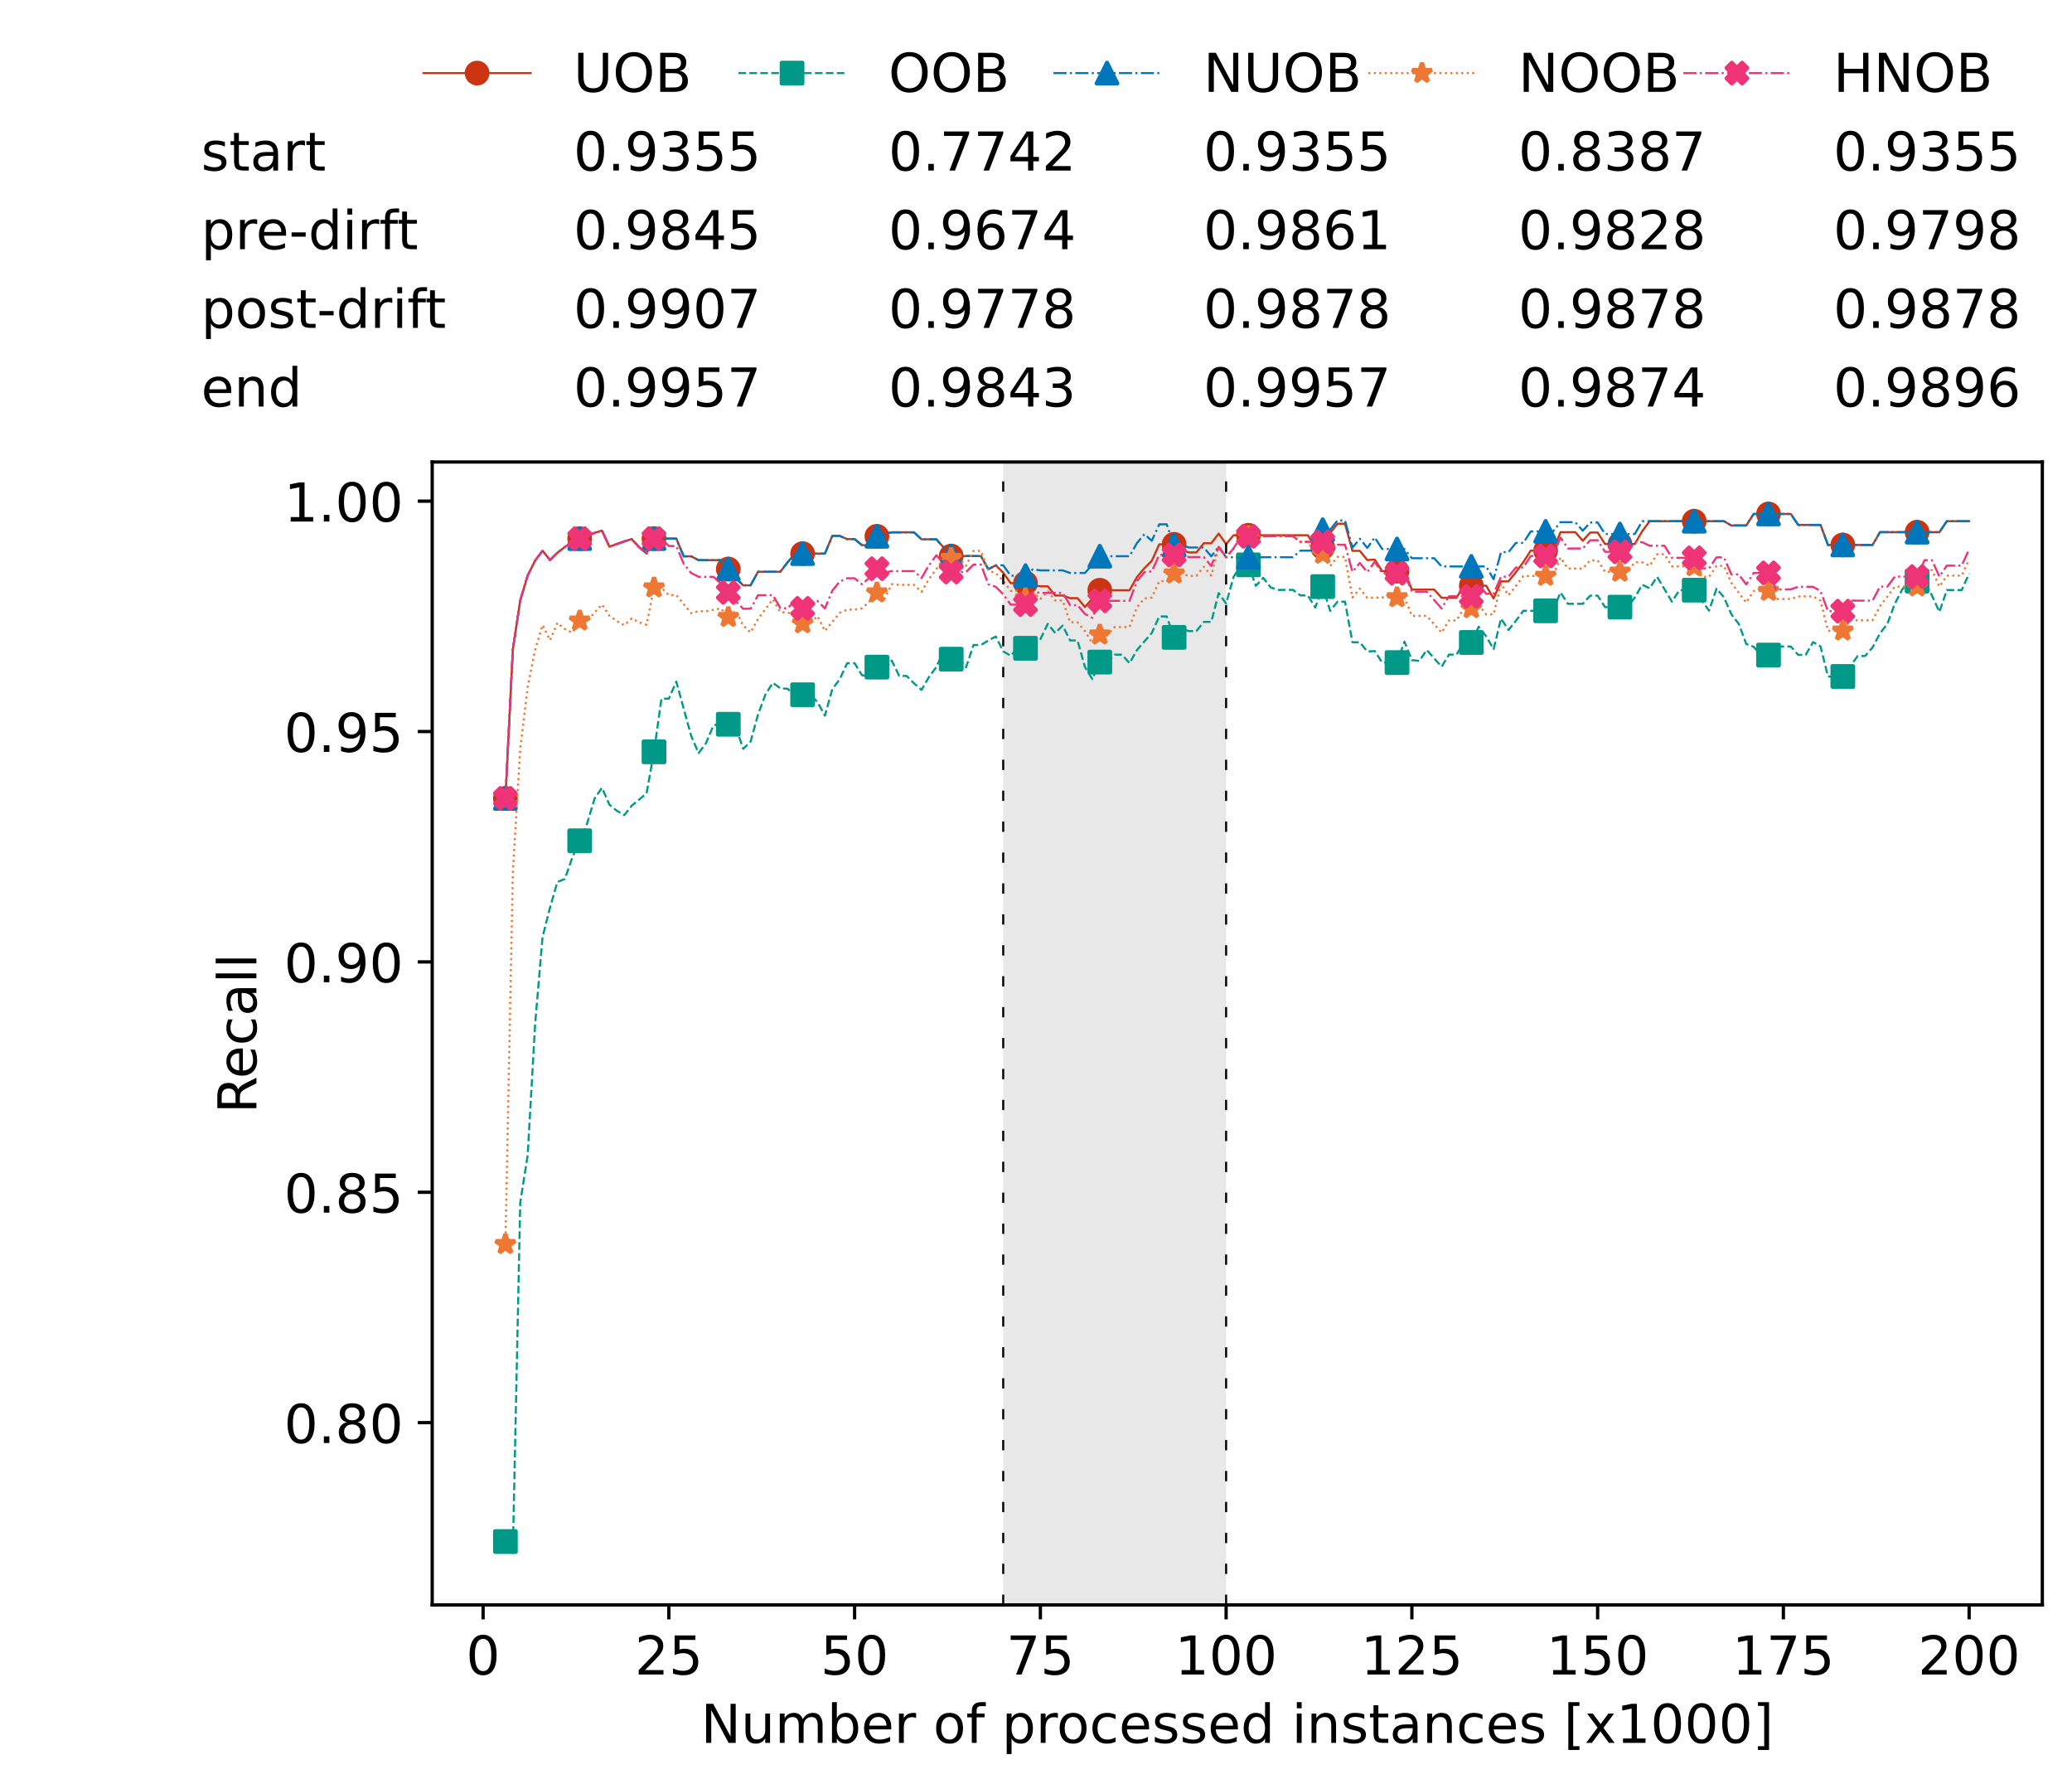 <?xml version="1.0" encoding="utf-8" standalone="no"?>
<!DOCTYPE svg PUBLIC "-//W3C//DTD SVG 1.1//EN"
  "http://www.w3.org/Graphics/SVG/1.1/DTD/svg11.dtd">
<!-- Created with matplotlib (https://matplotlib.org/) -->
<svg height="432.615pt" version="1.1" viewBox="0 0 502.65 432.615" width="502.65pt" xmlns="http://www.w3.org/2000/svg" xmlns:xlink="http://www.w3.org/1999/xlink">
 <defs>
  <style type="text/css">*{stroke-linecap:butt;stroke-linejoin:round;}</style>
 </defs>
 <g id="figure_1">
  <g id="patch_1">
   <path d="M 0 432.615 
L 502.65 432.615 
L 502.65 0 
L 0 0 
z
" style="fill:#ffffff;"/>
  </g>
  <g id="axes_1">
   <g id="patch_2">
    <path d="M 104.85 389.252 
L 495.45 389.252 
L 495.45 112.052 
L 104.85 112.052 
z
" style="fill:#ffffff;"/>
   </g>
   <g id="patch_3">
    <path clip-path="url(#p16d6f59143)" d="M 297.446 389.252 
L 297.446 112.052 
L 243.372 112.052 
L 243.372 389.252 
z
" style="fill:#d3d3d3;opacity:0.5;"/>
   </g>
   <g id="matplotlib.axis_1">
    <g id="xtick_1">
     <g id="line2d_1">
      <defs>
       <path d="M 0 0 
L 0 3.5 
" id="m65c05229aa" style="stroke:#000000;stroke-width:0.8;"/>
      </defs>
      <g>
       <use style="stroke:#000000;stroke-width:0.8;" x="117.197" xlink:href="#m65c05229aa" y="389.252"/>
      </g>
     </g>
     <g id="text_1">
      <!-- 0 -->
      <g transform="translate(113.061 406.13)scale(0.13 -0.13)">
       <defs>
        <path d="M 31.781 66.406 
Q 24.172 66.406 20.328 58.906 
Q 16.5 51.422 16.5 36.375 
Q 16.5 21.391 20.328 13.891 
Q 24.172 6.391 31.781 6.391 
Q 39.453 6.391 43.281 13.891 
Q 47.125 21.391 47.125 36.375 
Q 47.125 51.422 43.281 58.906 
Q 39.453 66.406 31.781 66.406 
z
M 31.781 74.219 
Q 44.047 74.219 50.516 64.516 
Q 56.984 54.828 56.984 36.375 
Q 56.984 17.969 50.516 8.266 
Q 44.047 -1.422 31.781 -1.422 
Q 19.531 -1.422 13.062 8.266 
Q 6.594 17.969 6.594 36.375 
Q 6.594 54.828 13.062 64.516 
Q 19.531 74.219 31.781 74.219 
z
" id="DejaVuSans-48"/>
       </defs>
       <use xlink:href="#DejaVuSans-48"/>
      </g>
     </g>
    </g>
    <g id="xtick_2">
     <g id="line2d_2">
      <g>
       <use style="stroke:#000000;stroke-width:0.8;" x="162.259" xlink:href="#m65c05229aa" y="389.252"/>
      </g>
     </g>
     <g id="text_2">
      <!-- 25 -->
      <g transform="translate(153.988 406.13)scale(0.13 -0.13)">
       <defs>
        <path d="M 19.188 8.297 
L 53.609 8.297 
L 53.609 0 
L 7.328 0 
L 7.328 8.297 
Q 12.938 14.109 22.625 23.891 
Q 32.328 33.688 34.812 36.531 
Q 39.547 41.844 41.422 45.531 
Q 43.312 49.219 43.312 52.781 
Q 43.312 58.594 39.234 62.25 
Q 35.156 65.922 28.609 65.922 
Q 23.969 65.922 18.812 64.312 
Q 13.672 62.703 7.812 59.422 
L 7.812 69.391 
Q 13.766 71.781 18.938 73 
Q 24.125 74.219 28.422 74.219 
Q 39.75 74.219 46.484 68.547 
Q 53.219 62.891 53.219 53.422 
Q 53.219 48.922 51.531 44.891 
Q 49.859 40.875 45.406 35.406 
Q 44.188 33.984 37.641 27.219 
Q 31.109 20.453 19.188 8.297 
z
" id="DejaVuSans-50"/>
        <path d="M 10.797 72.906 
L 49.516 72.906 
L 49.516 64.594 
L 19.828 64.594 
L 19.828 46.734 
Q 21.969 47.469 24.109 47.828 
Q 26.266 48.188 28.422 48.188 
Q 40.625 48.188 47.75 41.5 
Q 54.891 34.812 54.891 23.391 
Q 54.891 11.625 47.562 5.094 
Q 40.234 -1.422 26.906 -1.422 
Q 22.312 -1.422 17.547 -0.641 
Q 12.797 0.141 7.719 1.703 
L 7.719 11.625 
Q 12.109 9.234 16.797 8.062 
Q 21.484 6.891 26.703 6.891 
Q 35.156 6.891 40.078 11.328 
Q 45.016 15.766 45.016 23.391 
Q 45.016 31 40.078 35.438 
Q 35.156 39.891 26.703 39.891 
Q 22.75 39.891 18.812 39.016 
Q 14.891 38.141 10.797 36.281 
z
" id="DejaVuSans-53"/>
       </defs>
       <use xlink:href="#DejaVuSans-50"/>
       <use x="63.623" xlink:href="#DejaVuSans-53"/>
      </g>
     </g>
    </g>
    <g id="xtick_3">
     <g id="line2d_3">
      <g>
       <use style="stroke:#000000;stroke-width:0.8;" x="207.322" xlink:href="#m65c05229aa" y="389.252"/>
      </g>
     </g>
     <g id="text_3">
      <!-- 50 -->
      <g transform="translate(199.05 406.13)scale(0.13 -0.13)">
       <use xlink:href="#DejaVuSans-53"/>
       <use x="63.623" xlink:href="#DejaVuSans-48"/>
      </g>
     </g>
    </g>
    <g id="xtick_4">
     <g id="line2d_4">
      <g>
       <use style="stroke:#000000;stroke-width:0.8;" x="252.384" xlink:href="#m65c05229aa" y="389.252"/>
      </g>
     </g>
     <g id="text_4">
      <!-- 75 -->
      <g transform="translate(244.113 406.13)scale(0.13 -0.13)">
       <defs>
        <path d="M 8.203 72.906 
L 55.078 72.906 
L 55.078 68.703 
L 28.609 0 
L 18.312 0 
L 43.219 64.594 
L 8.203 64.594 
z
" id="DejaVuSans-55"/>
       </defs>
       <use xlink:href="#DejaVuSans-55"/>
       <use x="63.623" xlink:href="#DejaVuSans-53"/>
      </g>
     </g>
    </g>
    <g id="xtick_5">
     <g id="line2d_5">
      <g>
       <use style="stroke:#000000;stroke-width:0.8;" x="297.446" xlink:href="#m65c05229aa" y="389.252"/>
      </g>
     </g>
     <g id="text_5">
      <!-- 100 -->
      <g transform="translate(285.039 406.13)scale(0.13 -0.13)">
       <defs>
        <path d="M 12.406 8.297 
L 28.516 8.297 
L 28.516 63.922 
L 10.984 60.406 
L 10.984 69.391 
L 28.422 72.906 
L 38.281 72.906 
L 38.281 8.297 
L 54.391 8.297 
L 54.391 0 
L 12.406 0 
z
" id="DejaVuSans-49"/>
       </defs>
       <use xlink:href="#DejaVuSans-49"/>
       <use x="63.623" xlink:href="#DejaVuSans-48"/>
       <use x="127.246" xlink:href="#DejaVuSans-48"/>
      </g>
     </g>
    </g>
    <g id="xtick_6">
     <g id="line2d_6">
      <g>
       <use style="stroke:#000000;stroke-width:0.8;" x="342.509" xlink:href="#m65c05229aa" y="389.252"/>
      </g>
     </g>
     <g id="text_6">
      <!-- 125 -->
      <g transform="translate(330.102 406.13)scale(0.13 -0.13)">
       <use xlink:href="#DejaVuSans-49"/>
       <use x="63.623" xlink:href="#DejaVuSans-50"/>
       <use x="127.246" xlink:href="#DejaVuSans-53"/>
      </g>
     </g>
    </g>
    <g id="xtick_7">
     <g id="line2d_7">
      <g>
       <use style="stroke:#000000;stroke-width:0.8;" x="387.571" xlink:href="#m65c05229aa" y="389.252"/>
      </g>
     </g>
     <g id="text_7">
      <!-- 150 -->
      <g transform="translate(375.164 406.13)scale(0.13 -0.13)">
       <use xlink:href="#DejaVuSans-49"/>
       <use x="63.623" xlink:href="#DejaVuSans-53"/>
       <use x="127.246" xlink:href="#DejaVuSans-48"/>
      </g>
     </g>
    </g>
    <g id="xtick_8">
     <g id="line2d_8">
      <g>
       <use style="stroke:#000000;stroke-width:0.8;" x="432.633" xlink:href="#m65c05229aa" y="389.252"/>
      </g>
     </g>
     <g id="text_8">
      <!-- 175 -->
      <g transform="translate(420.226 406.13)scale(0.13 -0.13)">
       <use xlink:href="#DejaVuSans-49"/>
       <use x="63.623" xlink:href="#DejaVuSans-55"/>
       <use x="127.246" xlink:href="#DejaVuSans-53"/>
      </g>
     </g>
    </g>
    <g id="xtick_9">
     <g id="line2d_9">
      <g>
       <use style="stroke:#000000;stroke-width:0.8;" x="477.695" xlink:href="#m65c05229aa" y="389.252"/>
      </g>
     </g>
     <g id="text_9">
      <!-- 200 -->
      <g transform="translate(465.289 406.13)scale(0.13 -0.13)">
       <use xlink:href="#DejaVuSans-50"/>
       <use x="63.623" xlink:href="#DejaVuSans-48"/>
       <use x="127.246" xlink:href="#DejaVuSans-48"/>
      </g>
     </g>
    </g>
    <g id="text_10">
     <!-- Number of processed instances [x1000] -->
     <g transform="translate(170.025 422.711)scale(0.13 -0.13)">
      <defs>
       <path d="M 9.812 72.906 
L 23.094 72.906 
L 55.422 11.922 
L 55.422 72.906 
L 64.984 72.906 
L 64.984 0 
L 51.703 0 
L 19.391 60.984 
L 19.391 0 
L 9.812 0 
z
" id="DejaVuSans-78"/>
       <path d="M 8.5 21.578 
L 8.5 54.688 
L 17.484 54.688 
L 17.484 21.922 
Q 17.484 14.156 20.5 10.266 
Q 23.531 6.391 29.594 6.391 
Q 36.859 6.391 41.078 11.031 
Q 45.312 15.672 45.312 23.688 
L 45.312 54.688 
L 54.297 54.688 
L 54.297 0 
L 45.312 0 
L 45.312 8.406 
Q 42.047 3.422 37.719 1 
Q 33.406 -1.422 27.688 -1.422 
Q 18.266 -1.422 13.375 4.438 
Q 8.5 10.297 8.5 21.578 
z
M 31.109 56 
z
" id="DejaVuSans-117"/>
       <path d="M 52 44.188 
Q 55.375 50.25 60.062 53.125 
Q 64.75 56 71.094 56 
Q 79.641 56 84.281 50.016 
Q 88.922 44.047 88.922 33.016 
L 88.922 0 
L 79.891 0 
L 79.891 32.719 
Q 79.891 40.578 77.094 44.375 
Q 74.312 48.188 68.609 48.188 
Q 61.625 48.188 57.562 43.547 
Q 53.516 38.922 53.516 30.906 
L 53.516 0 
L 44.484 0 
L 44.484 32.719 
Q 44.484 40.625 41.703 44.406 
Q 38.922 48.188 33.109 48.188 
Q 26.219 48.188 22.156 43.531 
Q 18.109 38.875 18.109 30.906 
L 18.109 0 
L 9.078 0 
L 9.078 54.688 
L 18.109 54.688 
L 18.109 46.188 
Q 21.188 51.219 25.484 53.609 
Q 29.781 56 35.688 56 
Q 41.656 56 45.828 52.969 
Q 50 49.953 52 44.188 
z
" id="DejaVuSans-109"/>
       <path d="M 48.688 27.297 
Q 48.688 37.203 44.609 42.844 
Q 40.531 48.484 33.406 48.484 
Q 26.266 48.484 22.188 42.844 
Q 18.109 37.203 18.109 27.297 
Q 18.109 17.391 22.188 11.75 
Q 26.266 6.109 33.406 6.109 
Q 40.531 6.109 44.609 11.75 
Q 48.688 17.391 48.688 27.297 
z
M 18.109 46.391 
Q 20.953 51.266 25.266 53.625 
Q 29.594 56 35.594 56 
Q 45.562 56 51.781 48.094 
Q 58.016 40.188 58.016 27.297 
Q 58.016 14.406 51.781 6.484 
Q 45.562 -1.422 35.594 -1.422 
Q 29.594 -1.422 25.266 0.953 
Q 20.953 3.328 18.109 8.203 
L 18.109 0 
L 9.078 0 
L 9.078 75.984 
L 18.109 75.984 
z
" id="DejaVuSans-98"/>
       <path d="M 56.203 29.594 
L 56.203 25.203 
L 14.891 25.203 
Q 15.484 15.922 20.484 11.062 
Q 25.484 6.203 34.422 6.203 
Q 39.594 6.203 44.453 7.469 
Q 49.312 8.734 54.109 11.281 
L 54.109 2.781 
Q 49.266 0.734 44.188 -0.344 
Q 39.109 -1.422 33.891 -1.422 
Q 20.797 -1.422 13.156 6.188 
Q 5.516 13.812 5.516 26.812 
Q 5.516 40.234 12.766 48.109 
Q 20.016 56 32.328 56 
Q 43.359 56 49.781 48.891 
Q 56.203 41.797 56.203 29.594 
z
M 47.219 32.234 
Q 47.125 39.594 43.094 43.984 
Q 39.062 48.391 32.422 48.391 
Q 24.906 48.391 20.391 44.141 
Q 15.875 39.891 15.188 32.172 
z
" id="DejaVuSans-101"/>
       <path d="M 41.109 46.297 
Q 39.594 47.172 37.812 47.578 
Q 36.031 48 33.891 48 
Q 26.266 48 22.188 43.047 
Q 18.109 38.094 18.109 28.812 
L 18.109 0 
L 9.078 0 
L 9.078 54.688 
L 18.109 54.688 
L 18.109 46.188 
Q 20.953 51.172 25.484 53.578 
Q 30.031 56 36.531 56 
Q 37.453 56 38.578 55.875 
Q 39.703 55.766 41.062 55.516 
z
" id="DejaVuSans-114"/>
       <path id="DejaVuSans-32"/>
       <path d="M 30.609 48.391 
Q 23.391 48.391 19.188 42.75 
Q 14.984 37.109 14.984 27.297 
Q 14.984 17.484 19.156 11.844 
Q 23.344 6.203 30.609 6.203 
Q 37.797 6.203 41.984 11.859 
Q 46.188 17.531 46.188 27.297 
Q 46.188 37.016 41.984 42.703 
Q 37.797 48.391 30.609 48.391 
z
M 30.609 56 
Q 42.328 56 49.016 48.375 
Q 55.719 40.766 55.719 27.297 
Q 55.719 13.875 49.016 6.219 
Q 42.328 -1.422 30.609 -1.422 
Q 18.844 -1.422 12.172 6.219 
Q 5.516 13.875 5.516 27.297 
Q 5.516 40.766 12.172 48.375 
Q 18.844 56 30.609 56 
z
" id="DejaVuSans-111"/>
       <path d="M 37.109 75.984 
L 37.109 68.5 
L 28.516 68.5 
Q 23.688 68.5 21.797 66.547 
Q 19.922 64.594 19.922 59.516 
L 19.922 54.688 
L 34.719 54.688 
L 34.719 47.703 
L 19.922 47.703 
L 19.922 0 
L 10.891 0 
L 10.891 47.703 
L 2.297 47.703 
L 2.297 54.688 
L 10.891 54.688 
L 10.891 58.5 
Q 10.891 67.625 15.141 71.797 
Q 19.391 75.984 28.609 75.984 
z
" id="DejaVuSans-102"/>
       <path d="M 18.109 8.203 
L 18.109 -20.797 
L 9.078 -20.797 
L 9.078 54.688 
L 18.109 54.688 
L 18.109 46.391 
Q 20.953 51.266 25.266 53.625 
Q 29.594 56 35.594 56 
Q 45.562 56 51.781 48.094 
Q 58.016 40.188 58.016 27.297 
Q 58.016 14.406 51.781 6.484 
Q 45.562 -1.422 35.594 -1.422 
Q 29.594 -1.422 25.266 0.953 
Q 20.953 3.328 18.109 8.203 
z
M 48.688 27.297 
Q 48.688 37.203 44.609 42.844 
Q 40.531 48.484 33.406 48.484 
Q 26.266 48.484 22.188 42.844 
Q 18.109 37.203 18.109 27.297 
Q 18.109 17.391 22.188 11.75 
Q 26.266 6.109 33.406 6.109 
Q 40.531 6.109 44.609 11.75 
Q 48.688 17.391 48.688 27.297 
z
" id="DejaVuSans-112"/>
       <path d="M 48.781 52.594 
L 48.781 44.188 
Q 44.969 46.297 41.141 47.344 
Q 37.312 48.391 33.406 48.391 
Q 24.656 48.391 19.812 42.844 
Q 14.984 37.312 14.984 27.297 
Q 14.984 17.281 19.812 11.734 
Q 24.656 6.203 33.406 6.203 
Q 37.312 6.203 41.141 7.25 
Q 44.969 8.297 48.781 10.406 
L 48.781 2.094 
Q 45.016 0.344 40.984 -0.531 
Q 36.969 -1.422 32.422 -1.422 
Q 20.062 -1.422 12.781 6.344 
Q 5.516 14.109 5.516 27.297 
Q 5.516 40.672 12.859 48.328 
Q 20.219 56 33.016 56 
Q 37.156 56 41.109 55.141 
Q 45.062 54.297 48.781 52.594 
z
" id="DejaVuSans-99"/>
       <path d="M 44.281 53.078 
L 44.281 44.578 
Q 40.484 46.531 36.375 47.5 
Q 32.281 48.484 27.875 48.484 
Q 21.188 48.484 17.844 46.438 
Q 14.5 44.391 14.5 40.281 
Q 14.5 37.156 16.891 35.375 
Q 19.281 33.594 26.516 31.984 
L 29.594 31.297 
Q 39.156 29.25 43.188 25.516 
Q 47.219 21.781 47.219 15.094 
Q 47.219 7.469 41.188 3.016 
Q 35.156 -1.422 24.609 -1.422 
Q 20.219 -1.422 15.453 -0.562 
Q 10.688 0.297 5.422 2 
L 5.422 11.281 
Q 10.406 8.688 15.234 7.391 
Q 20.062 6.109 24.812 6.109 
Q 31.156 6.109 34.562 8.281 
Q 37.984 10.453 37.984 14.406 
Q 37.984 18.062 35.516 20.016 
Q 33.062 21.969 24.703 23.781 
L 21.578 24.516 
Q 13.234 26.266 9.516 29.906 
Q 5.812 33.547 5.812 39.891 
Q 5.812 47.609 11.281 51.797 
Q 16.75 56 26.812 56 
Q 31.781 56 36.172 55.266 
Q 40.578 54.547 44.281 53.078 
z
" id="DejaVuSans-115"/>
       <path d="M 45.406 46.391 
L 45.406 75.984 
L 54.391 75.984 
L 54.391 0 
L 45.406 0 
L 45.406 8.203 
Q 42.578 3.328 38.25 0.953 
Q 33.938 -1.422 27.875 -1.422 
Q 17.969 -1.422 11.734 6.484 
Q 5.516 14.406 5.516 27.297 
Q 5.516 40.188 11.734 48.094 
Q 17.969 56 27.875 56 
Q 33.938 56 38.25 53.625 
Q 42.578 51.266 45.406 46.391 
z
M 14.797 27.297 
Q 14.797 17.391 18.875 11.75 
Q 22.953 6.109 30.078 6.109 
Q 37.203 6.109 41.297 11.75 
Q 45.406 17.391 45.406 27.297 
Q 45.406 37.203 41.297 42.844 
Q 37.203 48.484 30.078 48.484 
Q 22.953 48.484 18.875 42.844 
Q 14.797 37.203 14.797 27.297 
z
" id="DejaVuSans-100"/>
       <path d="M 9.422 54.688 
L 18.406 54.688 
L 18.406 0 
L 9.422 0 
z
M 9.422 75.984 
L 18.406 75.984 
L 18.406 64.594 
L 9.422 64.594 
z
" id="DejaVuSans-105"/>
       <path d="M 54.891 33.016 
L 54.891 0 
L 45.906 0 
L 45.906 32.719 
Q 45.906 40.484 42.875 44.328 
Q 39.844 48.188 33.797 48.188 
Q 26.516 48.188 22.312 43.547 
Q 18.109 38.922 18.109 30.906 
L 18.109 0 
L 9.078 0 
L 9.078 54.688 
L 18.109 54.688 
L 18.109 46.188 
Q 21.344 51.125 25.703 53.562 
Q 30.078 56 35.797 56 
Q 45.219 56 50.047 50.172 
Q 54.891 44.344 54.891 33.016 
z
" id="DejaVuSans-110"/>
       <path d="M 18.312 70.219 
L 18.312 54.688 
L 36.812 54.688 
L 36.812 47.703 
L 18.312 47.703 
L 18.312 18.016 
Q 18.312 11.328 20.141 9.422 
Q 21.969 7.516 27.594 7.516 
L 36.812 7.516 
L 36.812 0 
L 27.594 0 
Q 17.188 0 13.234 3.875 
Q 9.281 7.766 9.281 18.016 
L 9.281 47.703 
L 2.688 47.703 
L 2.688 54.688 
L 9.281 54.688 
L 9.281 70.219 
z
" id="DejaVuSans-116"/>
       <path d="M 34.281 27.484 
Q 23.391 27.484 19.188 25 
Q 14.984 22.516 14.984 16.5 
Q 14.984 11.719 18.141 8.906 
Q 21.297 6.109 26.703 6.109 
Q 34.188 6.109 38.703 11.406 
Q 43.219 16.703 43.219 25.484 
L 43.219 27.484 
z
M 52.203 31.203 
L 52.203 0 
L 43.219 0 
L 43.219 8.297 
Q 40.141 3.328 35.547 0.953 
Q 30.953 -1.422 24.312 -1.422 
Q 15.922 -1.422 10.953 3.297 
Q 6 8.016 6 15.922 
Q 6 25.141 12.172 29.828 
Q 18.359 34.516 30.609 34.516 
L 43.219 34.516 
L 43.219 35.406 
Q 43.219 41.609 39.141 45 
Q 35.062 48.391 27.688 48.391 
Q 23 48.391 18.547 47.266 
Q 14.109 46.141 10.016 43.891 
L 10.016 52.203 
Q 14.938 54.109 19.578 55.047 
Q 24.219 56 28.609 56 
Q 40.484 56 46.344 49.844 
Q 52.203 43.703 52.203 31.203 
z
" id="DejaVuSans-97"/>
       <path d="M 8.594 75.984 
L 29.297 75.984 
L 29.297 69 
L 17.578 69 
L 17.578 -6.203 
L 29.297 -6.203 
L 29.297 -13.188 
L 8.594 -13.188 
z
" id="DejaVuSans-91"/>
       <path d="M 54.891 54.688 
L 35.109 28.078 
L 55.906 0 
L 45.312 0 
L 29.391 21.484 
L 13.484 0 
L 2.875 0 
L 24.125 28.609 
L 4.688 54.688 
L 15.281 54.688 
L 29.781 35.203 
L 44.281 54.688 
z
" id="DejaVuSans-120"/>
       <path d="M 30.422 75.984 
L 30.422 -13.188 
L 9.719 -13.188 
L 9.719 -6.203 
L 21.391 -6.203 
L 21.391 69 
L 9.719 69 
L 9.719 75.984 
z
" id="DejaVuSans-93"/>
      </defs>
      <use xlink:href="#DejaVuSans-78"/>
      <use x="74.805" xlink:href="#DejaVuSans-117"/>
      <use x="138.184" xlink:href="#DejaVuSans-109"/>
      <use x="235.596" xlink:href="#DejaVuSans-98"/>
      <use x="299.072" xlink:href="#DejaVuSans-101"/>
      <use x="360.596" xlink:href="#DejaVuSans-114"/>
      <use x="401.709" xlink:href="#DejaVuSans-32"/>
      <use x="433.496" xlink:href="#DejaVuSans-111"/>
      <use x="494.678" xlink:href="#DejaVuSans-102"/>
      <use x="529.883" xlink:href="#DejaVuSans-32"/>
      <use x="561.67" xlink:href="#DejaVuSans-112"/>
      <use x="625.146" xlink:href="#DejaVuSans-114"/>
      <use x="664.01" xlink:href="#DejaVuSans-111"/>
      <use x="725.191" xlink:href="#DejaVuSans-99"/>
      <use x="780.172" xlink:href="#DejaVuSans-101"/>
      <use x="841.695" xlink:href="#DejaVuSans-115"/>
      <use x="893.795" xlink:href="#DejaVuSans-115"/>
      <use x="945.895" xlink:href="#DejaVuSans-101"/>
      <use x="1007.418" xlink:href="#DejaVuSans-100"/>
      <use x="1070.895" xlink:href="#DejaVuSans-32"/>
      <use x="1102.682" xlink:href="#DejaVuSans-105"/>
      <use x="1130.465" xlink:href="#DejaVuSans-110"/>
      <use x="1193.844" xlink:href="#DejaVuSans-115"/>
      <use x="1245.943" xlink:href="#DejaVuSans-116"/>
      <use x="1285.152" xlink:href="#DejaVuSans-97"/>
      <use x="1346.432" xlink:href="#DejaVuSans-110"/>
      <use x="1409.811" xlink:href="#DejaVuSans-99"/>
      <use x="1464.791" xlink:href="#DejaVuSans-101"/>
      <use x="1526.314" xlink:href="#DejaVuSans-115"/>
      <use x="1578.414" xlink:href="#DejaVuSans-32"/>
      <use x="1610.201" xlink:href="#DejaVuSans-91"/>
      <use x="1649.215" xlink:href="#DejaVuSans-120"/>
      <use x="1708.395" xlink:href="#DejaVuSans-49"/>
      <use x="1772.018" xlink:href="#DejaVuSans-48"/>
      <use x="1835.641" xlink:href="#DejaVuSans-48"/>
      <use x="1899.264" xlink:href="#DejaVuSans-48"/>
      <use x="1962.887" xlink:href="#DejaVuSans-93"/>
     </g>
    </g>
   </g>
   <g id="matplotlib.axis_2">
    <g id="ytick_1">
     <g id="line2d_10">
      <defs>
       <path d="M 0 0 
L -3.5 0 
" id="m7179ebfbed" style="stroke:#000000;stroke-width:0.8;"/>
      </defs>
      <g>
       <use style="stroke:#000000;stroke-width:0.8;" x="104.85" xlink:href="#m7179ebfbed" y="345.041"/>
      </g>
     </g>
     <g id="text_11">
      <!-- 0.80 -->
      <g transform="translate(68.905 349.98)scale(0.13 -0.13)">
       <defs>
        <path d="M 10.688 12.406 
L 21 12.406 
L 21 0 
L 10.688 0 
z
" id="DejaVuSans-46"/>
        <path d="M 31.781 34.625 
Q 24.75 34.625 20.719 30.859 
Q 16.703 27.094 16.703 20.516 
Q 16.703 13.922 20.719 10.156 
Q 24.75 6.391 31.781 6.391 
Q 38.812 6.391 42.859 10.172 
Q 46.922 13.969 46.922 20.516 
Q 46.922 27.094 42.891 30.859 
Q 38.875 34.625 31.781 34.625 
z
M 21.922 38.812 
Q 15.578 40.375 12.031 44.719 
Q 8.5 49.078 8.5 55.328 
Q 8.5 64.062 14.719 69.141 
Q 20.953 74.219 31.781 74.219 
Q 42.672 74.219 48.875 69.141 
Q 55.078 64.062 55.078 55.328 
Q 55.078 49.078 51.531 44.719 
Q 48 40.375 41.703 38.812 
Q 48.828 37.156 52.797 32.312 
Q 56.781 27.484 56.781 20.516 
Q 56.781 9.906 50.312 4.234 
Q 43.844 -1.422 31.781 -1.422 
Q 19.734 -1.422 13.25 4.234 
Q 6.781 9.906 6.781 20.516 
Q 6.781 27.484 10.781 32.312 
Q 14.797 37.156 21.922 38.812 
z
M 18.312 54.391 
Q 18.312 48.734 21.844 45.562 
Q 25.391 42.391 31.781 42.391 
Q 38.141 42.391 41.719 45.562 
Q 45.312 48.734 45.312 54.391 
Q 45.312 60.062 41.719 63.234 
Q 38.141 66.406 31.781 66.406 
Q 25.391 66.406 21.844 63.234 
Q 18.312 60.062 18.312 54.391 
z
" id="DejaVuSans-56"/>
       </defs>
       <use xlink:href="#DejaVuSans-48"/>
       <use x="63.623" xlink:href="#DejaVuSans-46"/>
       <use x="95.41" xlink:href="#DejaVuSans-56"/>
       <use x="159.033" xlink:href="#DejaVuSans-48"/>
      </g>
     </g>
    </g>
    <g id="ytick_2">
     <g id="line2d_11">
      <g>
       <use style="stroke:#000000;stroke-width:0.8;" x="104.85" xlink:href="#m7179ebfbed" y="289.168"/>
      </g>
     </g>
     <g id="text_12">
      <!-- 0.85 -->
      <g transform="translate(68.905 294.107)scale(0.13 -0.13)">
       <use xlink:href="#DejaVuSans-48"/>
       <use x="63.623" xlink:href="#DejaVuSans-46"/>
       <use x="95.41" xlink:href="#DejaVuSans-56"/>
       <use x="159.033" xlink:href="#DejaVuSans-53"/>
      </g>
     </g>
    </g>
    <g id="ytick_3">
     <g id="line2d_12">
      <g>
       <use style="stroke:#000000;stroke-width:0.8;" x="104.85" xlink:href="#m7179ebfbed" y="233.294"/>
      </g>
     </g>
     <g id="text_13">
      <!-- 0.90 -->
      <g transform="translate(68.905 238.233)scale(0.13 -0.13)">
       <defs>
        <path d="M 10.984 1.516 
L 10.984 10.5 
Q 14.703 8.734 18.5 7.812 
Q 22.312 6.891 25.984 6.891 
Q 35.75 6.891 40.891 13.453 
Q 46.047 20.016 46.781 33.406 
Q 43.953 29.203 39.594 26.953 
Q 35.25 24.703 29.984 24.703 
Q 19.047 24.703 12.672 31.312 
Q 6.297 37.938 6.297 49.422 
Q 6.297 60.641 12.938 67.422 
Q 19.578 74.219 30.609 74.219 
Q 43.266 74.219 49.922 64.516 
Q 56.594 54.828 56.594 36.375 
Q 56.594 19.141 48.406 8.859 
Q 40.234 -1.422 26.422 -1.422 
Q 22.703 -1.422 18.891 -0.688 
Q 15.094 0.047 10.984 1.516 
z
M 30.609 32.422 
Q 37.25 32.422 41.125 36.953 
Q 45.016 41.5 45.016 49.422 
Q 45.016 57.281 41.125 61.844 
Q 37.25 66.406 30.609 66.406 
Q 23.969 66.406 20.094 61.844 
Q 16.219 57.281 16.219 49.422 
Q 16.219 41.5 20.094 36.953 
Q 23.969 32.422 30.609 32.422 
z
" id="DejaVuSans-57"/>
       </defs>
       <use xlink:href="#DejaVuSans-48"/>
       <use x="63.623" xlink:href="#DejaVuSans-46"/>
       <use x="95.41" xlink:href="#DejaVuSans-57"/>
       <use x="159.033" xlink:href="#DejaVuSans-48"/>
      </g>
     </g>
    </g>
    <g id="ytick_4">
     <g id="line2d_13">
      <g>
       <use style="stroke:#000000;stroke-width:0.8;" x="104.85" xlink:href="#m7179ebfbed" y="177.421"/>
      </g>
     </g>
     <g id="text_14">
      <!-- 0.95 -->
      <g transform="translate(68.905 182.36)scale(0.13 -0.13)">
       <use xlink:href="#DejaVuSans-48"/>
       <use x="63.623" xlink:href="#DejaVuSans-46"/>
       <use x="95.41" xlink:href="#DejaVuSans-57"/>
       <use x="159.033" xlink:href="#DejaVuSans-53"/>
      </g>
     </g>
    </g>
    <g id="ytick_5">
     <g id="line2d_14">
      <g>
       <use style="stroke:#000000;stroke-width:0.8;" x="104.85" xlink:href="#m7179ebfbed" y="121.548"/>
      </g>
     </g>
     <g id="text_15">
      <!-- 1.00 -->
      <g transform="translate(68.905 126.487)scale(0.13 -0.13)">
       <use xlink:href="#DejaVuSans-49"/>
       <use x="63.623" xlink:href="#DejaVuSans-46"/>
       <use x="95.41" xlink:href="#DejaVuSans-48"/>
       <use x="159.033" xlink:href="#DejaVuSans-48"/>
      </g>
     </g>
    </g>
    <g id="text_16">
     <!-- Recall -->
     <g transform="translate(62.201 270.044)rotate(-90)scale(0.13 -0.13)">
      <defs>
       <path d="M 44.391 34.188 
Q 47.562 33.109 50.562 29.594 
Q 53.562 26.078 56.594 19.922 
L 66.609 0 
L 56 0 
L 46.688 18.703 
Q 43.062 26.031 39.672 28.422 
Q 36.281 30.812 30.422 30.812 
L 19.672 30.812 
L 19.672 0 
L 9.812 0 
L 9.812 72.906 
L 32.078 72.906 
Q 44.578 72.906 50.734 67.672 
Q 56.891 62.453 56.891 51.906 
Q 56.891 45.016 53.688 40.469 
Q 50.484 35.938 44.391 34.188 
z
M 19.672 64.797 
L 19.672 38.922 
L 32.078 38.922 
Q 39.203 38.922 42.844 42.219 
Q 46.484 45.516 46.484 51.906 
Q 46.484 58.297 42.844 61.547 
Q 39.203 64.797 32.078 64.797 
z
" id="DejaVuSans-82"/>
       <path d="M 9.422 75.984 
L 18.406 75.984 
L 18.406 0 
L 9.422 0 
z
" id="DejaVuSans-108"/>
      </defs>
      <use xlink:href="#DejaVuSans-82"/>
      <use x="64.982" xlink:href="#DejaVuSans-101"/>
      <use x="126.506" xlink:href="#DejaVuSans-99"/>
      <use x="181.486" xlink:href="#DejaVuSans-97"/>
      <use x="242.766" xlink:href="#DejaVuSans-108"/>
      <use x="270.549" xlink:href="#DejaVuSans-108"/>
     </g>
    </g>
   </g>
   <g id="line2d_15"/>
   <g id="line2d_16"/>
   <g id="line2d_17"/>
   <g id="line2d_18"/>
   <g id="line2d_19"/>
   <g id="line2d_20">
    <path clip-path="url(#p16d6f59143)" d="M 122.605 193.642 
L 124.407 157.595 
L 126.21 145.579 
L 128.012 139.571 
L 129.815 135.967 
L 131.617 133.564 
L 133.419 135.838 
L 135.222 134.052 
L 137.024 132.662 
L 138.827 131.551 
L 140.629 130.641 
L 144.234 129.242 
L 146.037 128.693 
L 147.839 132.599 
L 151.444 131.299 
L 153.247 130.757 
L 155.049 132.723 
L 156.852 134.233 
L 158.654 130.629 
L 164.062 130.629 
L 165.864 134.927 
L 167.667 134.927 
L 169.469 135.858 
L 174.877 135.858 
L 178.482 140.156 
L 180.284 141.958 
L 182.087 141.958 
L 183.889 138.671 
L 189.297 138.671 
L 191.099 136.343 
L 192.902 134.274 
L 200.112 134.274 
L 201.914 129.976 
L 203.717 129.976 
L 205.519 130.752 
L 207.322 130.752 
L 209.124 132.222 
L 210.927 132.222 
L 212.729 130.074 
L 214.532 129.477 
L 216.334 129.107 
L 221.742 129.107 
L 223.544 130.8 
L 227.149 130.8 
L 230.754 134.865 
L 237.964 134.865 
L 239.767 138.058 
L 241.569 137.103 
L 243.372 138.905 
L 245.174 141.425 
L 248.779 141.425 
L 250.581 141.943 
L 252.384 142.203 
L 254.186 142.203 
L 255.989 144.438 
L 257.791 144.438 
L 259.594 145.073 
L 261.396 145.073 
L 263.199 147.222 
L 266.804 143.157 
L 274.014 143.157 
L 275.816 139.965 
L 277.619 137.816 
L 279.421 136.013 
L 281.224 132.022 
L 284.829 132.022 
L 286.631 133.445 
L 288.434 133.987 
L 290.236 133.987 
L 292.039 131.752 
L 293.841 131.752 
L 295.644 129.424 
L 297.446 131.963 
L 299.249 129.814 
L 317.274 129.814 
L 319.076 132.755 
L 320.879 132.755 
L 322.681 129.263 
L 324.484 127.028 
L 326.286 127.028 
L 328.089 133.601 
L 329.891 133.601 
L 331.694 135.836 
L 333.496 135.726 
L 335.299 138.52 
L 340.706 138.52 
L 342.509 142.99 
L 347.916 142.99 
L 349.719 144.985 
L 353.324 144.985 
L 355.126 142.044 
L 360.533 142.044 
L 362.336 145.148 
L 364.138 141.004 
L 365.941 141.004 
L 367.743 138.769 
L 369.546 136.34 
L 371.348 133.546 
L 376.756 133.546 
L 378.558 129.077 
L 382.163 129.077 
L 383.966 131.146 
L 385.768 129.15 
L 387.571 129.15 
L 389.373 131.944 
L 396.583 131.944 
L 398.386 128.84 
L 400.188 126.411 
L 418.213 126.411 
L 420.016 127.445 
L 423.621 127.445 
L 425.423 124.652 
L 434.436 124.652 
L 436.238 127.312 
L 441.646 127.312 
L 443.448 132.171 
L 454.263 132.171 
L 456.066 129.067 
L 470.485 129.067 
L 472.288 126.406 
L 477.695 126.406 
L 477.695 126.406 
" style="fill:none;stroke:#cc3311;stroke-linecap:square;stroke-width:0.5;"/>
    <defs>
     <path d="M 0 2.5 
C 0.663 2.5 1.299 2.237 1.768 1.768 
C 2.237 1.299 2.5 0.663 2.5 0 
C 2.5 -0.663 2.237 -1.299 1.768 -1.768 
C 1.299 -2.237 0.663 -2.5 0 -2.5 
C -0.663 -2.5 -1.299 -2.237 -1.768 -1.768 
C -2.237 -1.299 -2.5 -0.663 -2.5 0 
C -2.5 0.663 -2.237 1.299 -1.768 1.768 
C -1.299 2.237 -0.663 2.5 0 2.5 
z
" id="mfe9d1286ef" style="stroke:#cc3311;"/>
    </defs>
    <g clip-path="url(#p16d6f59143)">
     <use style="fill:#cc3311;stroke:#cc3311;" x="122.605" xlink:href="#mfe9d1286ef" y="193.642"/>
     <use style="fill:#cc3311;stroke:#cc3311;" x="140.629" xlink:href="#mfe9d1286ef" y="130.641"/>
     <use style="fill:#cc3311;stroke:#cc3311;" x="158.654" xlink:href="#mfe9d1286ef" y="130.629"/>
     <use style="fill:#cc3311;stroke:#cc3311;" x="176.679" xlink:href="#mfe9d1286ef" y="138.007"/>
     <use style="fill:#cc3311;stroke:#cc3311;" x="194.704" xlink:href="#mfe9d1286ef" y="134.274"/>
     <use style="fill:#cc3311;stroke:#cc3311;" x="212.729" xlink:href="#mfe9d1286ef" y="130.074"/>
     <use style="fill:#cc3311;stroke:#cc3311;" x="230.754" xlink:href="#mfe9d1286ef" y="134.865"/>
     <use style="fill:#cc3311;stroke:#cc3311;" x="248.779" xlink:href="#mfe9d1286ef" y="141.425"/>
     <use style="fill:#cc3311;stroke:#cc3311;" x="266.804" xlink:href="#mfe9d1286ef" y="143.157"/>
     <use style="fill:#cc3311;stroke:#cc3311;" x="284.829" xlink:href="#mfe9d1286ef" y="132.022"/>
     <use style="fill:#cc3311;stroke:#cc3311;" x="302.854" xlink:href="#mfe9d1286ef" y="129.814"/>
     <use style="fill:#cc3311;stroke:#cc3311;" x="320.879" xlink:href="#mfe9d1286ef" y="132.755"/>
     <use style="fill:#cc3311;stroke:#cc3311;" x="338.904" xlink:href="#mfe9d1286ef" y="138.52"/>
     <use style="fill:#cc3311;stroke:#cc3311;" x="356.928" xlink:href="#mfe9d1286ef" y="142.044"/>
     <use style="fill:#cc3311;stroke:#cc3311;" x="374.953" xlink:href="#mfe9d1286ef" y="133.546"/>
     <use style="fill:#cc3311;stroke:#cc3311;" x="392.978" xlink:href="#mfe9d1286ef" y="131.944"/>
     <use style="fill:#cc3311;stroke:#cc3311;" x="411.003" xlink:href="#mfe9d1286ef" y="126.411"/>
     <use style="fill:#cc3311;stroke:#cc3311;" x="429.028" xlink:href="#mfe9d1286ef" y="124.652"/>
     <use style="fill:#cc3311;stroke:#cc3311;" x="447.053" xlink:href="#mfe9d1286ef" y="132.171"/>
     <use style="fill:#cc3311;stroke:#cc3311;" x="465.078" xlink:href="#mfe9d1286ef" y="129.067"/>
    </g>
   </g>
   <g id="line2d_21"/>
   <g id="line2d_22"/>
   <g id="line2d_23"/>
   <g id="line2d_24"/>
   <g id="line2d_25">
    <path clip-path="url(#p16d6f59143)" d="M 122.605 373.879 
L 124.407 376.652 
L 126.21 291.617 
L 128.012 280.141 
L 129.815 248.422 
L 131.617 227.276 
L 133.419 220.154 
L 135.222 213.901 
L 137.024 213.191 
L 138.827 208.018 
L 142.432 199.716 
L 144.234 193.703 
L 146.037 191.043 
L 147.839 195.174 
L 149.642 196.646 
L 151.444 197.706 
L 153.247 195.415 
L 156.852 192.426 
L 158.654 182.349 
L 160.457 169.455 
L 162.259 169.455 
L 164.062 165.316 
L 167.667 178.468 
L 169.469 182.659 
L 171.272 180.229 
L 173.074 175.931 
L 174.877 175.579 
L 176.679 175.659 
L 178.482 176.212 
L 180.284 181.619 
L 182.087 179.873 
L 183.889 173.299 
L 185.692 168.441 
L 187.494 165.587 
L 189.297 166.945 
L 191.099 167.046 
L 192.902 168.968 
L 194.704 168.497 
L 196.507 168.497 
L 198.309 170.243 
L 200.112 173.581 
L 201.914 167.134 
L 203.717 164.727 
L 205.519 160.847 
L 207.322 160.847 
L 209.124 163.788 
L 210.927 163.947 
L 212.729 161.798 
L 214.532 162.753 
L 216.334 160.211 
L 218.137 163.936 
L 219.939 163.936 
L 221.742 165.739 
L 223.544 167.323 
L 225.347 164.218 
L 227.149 161.789 
L 228.952 157.798 
L 230.754 159.868 
L 232.557 159.868 
L 234.359 161.846 
L 236.162 156.439 
L 237.964 156.439 
L 239.767 155.334 
L 241.569 154.379 
L 243.372 157.984 
L 245.174 159.034 
L 246.976 157.232 
L 248.779 157.232 
L 250.581 156.197 
L 252.384 155.025 
L 254.186 151.3 
L 255.989 153.535 
L 257.791 151.733 
L 259.594 155.33 
L 261.396 155.33 
L 263.199 161.777 
L 265.001 164.718 
L 266.804 160.579 
L 268.606 160.579 
L 270.409 158.781 
L 272.211 158.781 
L 274.014 160.85 
L 275.816 157.658 
L 279.421 153.5 
L 281.224 149.509 
L 283.026 149.509 
L 284.829 154.589 
L 286.631 152.519 
L 288.434 153.061 
L 290.236 153.061 
L 292.039 150.826 
L 293.841 150.826 
L 295.644 143.842 
L 297.446 146.382 
L 299.249 139.935 
L 301.051 136.994 
L 302.854 136.994 
L 304.656 142.074 
L 306.459 140.147 
L 308.261 142.475 
L 310.064 143.066 
L 313.669 143.066 
L 315.471 144.411 
L 317.274 144.411 
L 319.076 147.351 
L 320.879 142.272 
L 322.681 148.153 
L 324.484 145.918 
L 326.286 145.918 
L 328.089 155.778 
L 329.891 155.778 
L 331.694 158.013 
L 333.496 157.903 
L 335.299 160.697 
L 338.904 160.697 
L 340.706 155.617 
L 342.509 160.087 
L 344.311 160.299 
L 346.114 157.638 
L 349.719 161.703 
L 351.521 158.762 
L 353.324 158.762 
L 355.126 155.821 
L 356.928 155.821 
L 358.731 152.009 
L 360.533 154.337 
L 362.336 157.442 
L 364.138 150.011 
L 365.941 152.804 
L 367.743 150.57 
L 369.546 148.14 
L 376.756 148.14 
L 378.558 143.67 
L 380.361 146.452 
L 383.966 146.452 
L 385.768 144.457 
L 387.571 144.457 
L 389.373 147.25 
L 394.781 147.25 
L 396.583 144.922 
L 398.386 141.818 
L 400.188 142.675 
L 401.991 139.882 
L 405.596 145.927 
L 407.398 143.133 
L 411.003 143.133 
L 414.608 148.102 
L 416.411 142.781 
L 418.213 144.85 
L 420.016 148.989 
L 421.818 151.317 
L 423.621 156.175 
L 425.423 156.874 
L 427.226 158.869 
L 429.028 158.869 
L 430.831 156.8 
L 434.436 156.8 
L 436.238 158.834 
L 438.041 158.834 
L 439.843 155.73 
L 441.646 156.781 
L 443.448 164.068 
L 447.053 164.068 
L 450.658 159.099 
L 452.461 159.099 
L 454.263 157.03 
L 456.066 153.616 
L 457.868 151.288 
L 459.671 146.429 
L 461.473 142.937 
L 463.276 140.941 
L 466.881 140.941 
L 468.683 144.434 
L 470.485 148.424 
L 472.288 143.103 
L 475.893 143.103 
L 477.695 139.112 
L 477.695 139.112 
" style="fill:none;stroke:#009988;stroke-dasharray:1.85,0.8;stroke-dashoffset:0;stroke-width:0.5;"/>
    <defs>
     <path d="M -2.5 2.5 
L 2.5 2.5 
L 2.5 -2.5 
L -2.5 -2.5 
z
" id="m7ce30ea639" style="stroke:#009988;stroke-linejoin:miter;"/>
    </defs>
    <g clip-path="url(#p16d6f59143)">
     <use style="fill:#009988;stroke:#009988;stroke-linejoin:miter;" x="122.605" xlink:href="#m7ce30ea639" y="373.879"/>
     <use style="fill:#009988;stroke:#009988;stroke-linejoin:miter;" x="140.629" xlink:href="#m7ce30ea639" y="203.919"/>
     <use style="fill:#009988;stroke:#009988;stroke-linejoin:miter;" x="158.654" xlink:href="#m7ce30ea639" y="182.349"/>
     <use style="fill:#009988;stroke:#009988;stroke-linejoin:miter;" x="176.679" xlink:href="#m7ce30ea639" y="175.659"/>
     <use style="fill:#009988;stroke:#009988;stroke-linejoin:miter;" x="194.704" xlink:href="#m7ce30ea639" y="168.497"/>
     <use style="fill:#009988;stroke:#009988;stroke-linejoin:miter;" x="212.729" xlink:href="#m7ce30ea639" y="161.798"/>
     <use style="fill:#009988;stroke:#009988;stroke-linejoin:miter;" x="230.754" xlink:href="#m7ce30ea639" y="159.868"/>
     <use style="fill:#009988;stroke:#009988;stroke-linejoin:miter;" x="248.779" xlink:href="#m7ce30ea639" y="157.232"/>
     <use style="fill:#009988;stroke:#009988;stroke-linejoin:miter;" x="266.804" xlink:href="#m7ce30ea639" y="160.579"/>
     <use style="fill:#009988;stroke:#009988;stroke-linejoin:miter;" x="284.829" xlink:href="#m7ce30ea639" y="154.589"/>
     <use style="fill:#009988;stroke:#009988;stroke-linejoin:miter;" x="302.854" xlink:href="#m7ce30ea639" y="136.994"/>
     <use style="fill:#009988;stroke:#009988;stroke-linejoin:miter;" x="320.879" xlink:href="#m7ce30ea639" y="142.272"/>
     <use style="fill:#009988;stroke:#009988;stroke-linejoin:miter;" x="338.904" xlink:href="#m7ce30ea639" y="160.697"/>
     <use style="fill:#009988;stroke:#009988;stroke-linejoin:miter;" x="356.928" xlink:href="#m7ce30ea639" y="155.821"/>
     <use style="fill:#009988;stroke:#009988;stroke-linejoin:miter;" x="374.953" xlink:href="#m7ce30ea639" y="148.14"/>
     <use style="fill:#009988;stroke:#009988;stroke-linejoin:miter;" x="392.978" xlink:href="#m7ce30ea639" y="147.25"/>
     <use style="fill:#009988;stroke:#009988;stroke-linejoin:miter;" x="411.003" xlink:href="#m7ce30ea639" y="143.133"/>
     <use style="fill:#009988;stroke:#009988;stroke-linejoin:miter;" x="429.028" xlink:href="#m7ce30ea639" y="158.869"/>
     <use style="fill:#009988;stroke:#009988;stroke-linejoin:miter;" x="447.053" xlink:href="#m7ce30ea639" y="164.068"/>
     <use style="fill:#009988;stroke:#009988;stroke-linejoin:miter;" x="465.078" xlink:href="#m7ce30ea639" y="140.941"/>
    </g>
   </g>
   <g id="line2d_26"/>
   <g id="line2d_27"/>
   <g id="line2d_28"/>
   <g id="line2d_29"/>
   <g id="line2d_30">
    <path clip-path="url(#p16d6f59143)" d="M 122.605 193.642 
L 124.407 157.595 
L 126.21 145.579 
L 128.012 139.571 
L 129.815 135.967 
L 131.617 133.564 
L 133.419 135.838 
L 135.222 134.052 
L 137.024 132.662 
L 138.827 131.551 
L 140.629 130.641 
L 144.234 129.242 
L 146.037 128.693 
L 147.839 132.599 
L 151.444 131.299 
L 153.247 130.757 
L 155.049 132.723 
L 156.852 134.233 
L 158.654 130.629 
L 164.062 130.629 
L 165.864 134.927 
L 167.667 134.927 
L 169.469 135.858 
L 174.877 135.858 
L 178.482 140.156 
L 180.284 141.958 
L 182.087 141.958 
L 183.889 138.671 
L 189.297 138.671 
L 191.099 136.343 
L 192.902 134.274 
L 200.112 134.274 
L 201.914 129.976 
L 203.717 129.976 
L 205.519 130.752 
L 207.322 130.752 
L 209.124 132.222 
L 210.927 132.222 
L 212.729 130.074 
L 214.532 129.477 
L 216.334 129.107 
L 221.742 129.107 
L 223.544 130.8 
L 227.149 130.8 
L 230.754 134.865 
L 237.964 134.865 
L 239.767 138.058 
L 241.569 137.103 
L 243.372 137.103 
L 245.174 139.623 
L 248.779 139.623 
L 250.581 138.071 
L 252.384 138.332 
L 257.791 138.332 
L 259.594 138.966 
L 263.199 138.966 
L 266.804 134.902 
L 274.014 134.902 
L 275.816 131.709 
L 277.619 129.56 
L 279.421 131.156 
L 281.224 127.165 
L 283.026 127.165 
L 284.829 132.245 
L 286.631 132.245 
L 288.434 132.787 
L 292.039 132.787 
L 293.841 134.935 
L 295.644 132.607 
L 297.446 135.147 
L 313.669 135.147 
L 315.471 133.551 
L 319.076 133.551 
L 320.879 128.471 
L 322.681 128.471 
L 324.484 126.236 
L 326.286 126.236 
L 328.089 132.81 
L 329.891 130.661 
L 331.694 132.896 
L 333.496 130.356 
L 335.299 133.15 
L 340.706 133.15 
L 342.509 135.385 
L 347.916 135.385 
L 349.719 137.38 
L 360.533 137.38 
L 362.336 140.484 
L 364.138 133.911 
L 365.941 133.911 
L 367.743 131.676 
L 369.546 131.676 
L 371.348 128.882 
L 376.756 128.882 
L 378.558 126.647 
L 382.163 126.647 
L 383.966 128.717 
L 385.768 126.721 
L 387.571 126.721 
L 389.373 129.515 
L 396.583 129.515 
L 398.386 126.411 
L 418.213 126.411 
L 420.016 127.445 
L 423.621 127.445 
L 425.423 124.652 
L 434.436 124.652 
L 436.238 127.312 
L 441.646 127.312 
L 443.448 132.171 
L 454.263 132.171 
L 456.066 129.067 
L 470.485 129.067 
L 472.288 126.406 
L 477.695 126.406 
L 477.695 126.406 
" style="fill:none;stroke:#0077bb;stroke-dasharray:3.2,0.8,0.5,0.8;stroke-dashoffset:0;stroke-width:0.5;"/>
    <defs>
     <path d="M 0 -2.5 
L -2.5 2.5 
L 2.5 2.5 
z
" id="m744adca498" style="stroke:#0077bb;stroke-linejoin:miter;"/>
    </defs>
    <g clip-path="url(#p16d6f59143)">
     <use style="fill:#0077bb;stroke:#0077bb;stroke-linejoin:miter;" x="122.605" xlink:href="#m744adca498" y="193.642"/>
     <use style="fill:#0077bb;stroke:#0077bb;stroke-linejoin:miter;" x="140.629" xlink:href="#m744adca498" y="130.641"/>
     <use style="fill:#0077bb;stroke:#0077bb;stroke-linejoin:miter;" x="158.654" xlink:href="#m744adca498" y="130.629"/>
     <use style="fill:#0077bb;stroke:#0077bb;stroke-linejoin:miter;" x="176.679" xlink:href="#m744adca498" y="138.007"/>
     <use style="fill:#0077bb;stroke:#0077bb;stroke-linejoin:miter;" x="194.704" xlink:href="#m744adca498" y="134.274"/>
     <use style="fill:#0077bb;stroke:#0077bb;stroke-linejoin:miter;" x="212.729" xlink:href="#m744adca498" y="130.074"/>
     <use style="fill:#0077bb;stroke:#0077bb;stroke-linejoin:miter;" x="230.754" xlink:href="#m744adca498" y="134.865"/>
     <use style="fill:#0077bb;stroke:#0077bb;stroke-linejoin:miter;" x="248.779" xlink:href="#m744adca498" y="139.623"/>
     <use style="fill:#0077bb;stroke:#0077bb;stroke-linejoin:miter;" x="266.804" xlink:href="#m744adca498" y="134.902"/>
     <use style="fill:#0077bb;stroke:#0077bb;stroke-linejoin:miter;" x="284.829" xlink:href="#m744adca498" y="132.245"/>
     <use style="fill:#0077bb;stroke:#0077bb;stroke-linejoin:miter;" x="302.854" xlink:href="#m744adca498" y="135.147"/>
     <use style="fill:#0077bb;stroke:#0077bb;stroke-linejoin:miter;" x="320.879" xlink:href="#m744adca498" y="128.471"/>
     <use style="fill:#0077bb;stroke:#0077bb;stroke-linejoin:miter;" x="338.904" xlink:href="#m744adca498" y="133.15"/>
     <use style="fill:#0077bb;stroke:#0077bb;stroke-linejoin:miter;" x="356.928" xlink:href="#m744adca498" y="137.38"/>
     <use style="fill:#0077bb;stroke:#0077bb;stroke-linejoin:miter;" x="374.953" xlink:href="#m744adca498" y="128.882"/>
     <use style="fill:#0077bb;stroke:#0077bb;stroke-linejoin:miter;" x="392.978" xlink:href="#m744adca498" y="129.515"/>
     <use style="fill:#0077bb;stroke:#0077bb;stroke-linejoin:miter;" x="411.003" xlink:href="#m744adca498" y="126.411"/>
     <use style="fill:#0077bb;stroke:#0077bb;stroke-linejoin:miter;" x="429.028" xlink:href="#m744adca498" y="124.652"/>
     <use style="fill:#0077bb;stroke:#0077bb;stroke-linejoin:miter;" x="447.053" xlink:href="#m744adca498" y="132.171"/>
     <use style="fill:#0077bb;stroke:#0077bb;stroke-linejoin:miter;" x="465.078" xlink:href="#m744adca498" y="129.067"/>
    </g>
   </g>
   <g id="line2d_31"/>
   <g id="line2d_32"/>
   <g id="line2d_33"/>
   <g id="line2d_34"/>
   <g id="line2d_35">
    <path clip-path="url(#p16d6f59143)" d="M 122.605 301.784 
L 124.407 211.666 
L 126.21 181.627 
L 128.012 166.607 
L 129.815 157.595 
L 131.617 151.587 
L 133.419 155.278 
L 135.222 151.061 
L 137.024 152.558 
L 138.827 153.448 
L 140.629 150.548 
L 142.432 150.792 
L 144.234 148.542 
L 146.037 146.614 
L 147.839 149.325 
L 149.642 150.626 
L 151.444 151.654 
L 153.247 149.981 
L 155.049 150.936 
L 156.852 151.536 
L 158.654 142.524 
L 160.457 142.524 
L 162.259 144.326 
L 164.062 144.326 
L 167.667 148.71 
L 169.469 148.244 
L 171.272 148.244 
L 174.877 147.546 
L 176.679 149.695 
L 178.482 148.098 
L 180.284 151.703 
L 182.087 153.396 
L 183.889 150.109 
L 187.494 145.352 
L 189.297 148.456 
L 191.099 148.557 
L 192.902 149.149 
L 194.704 151.218 
L 196.507 151.218 
L 198.309 149.416 
L 200.112 153.02 
L 203.717 148.636 
L 205.519 147.86 
L 207.322 147.86 
L 209.124 147.528 
L 210.927 145.885 
L 212.729 143.736 
L 214.532 145.288 
L 216.334 141.683 
L 218.137 141.853 
L 221.742 141.853 
L 223.544 143.546 
L 225.347 140.442 
L 227.149 138.012 
L 228.952 135.352 
L 232.557 135.352 
L 234.359 137.214 
L 236.162 133.61 
L 237.964 133.61 
L 239.767 138.399 
L 241.569 138.996 
L 243.372 140.798 
L 245.174 143.319 
L 246.976 143.319 
L 248.779 145.121 
L 250.581 143.569 
L 252.384 145.262 
L 254.186 143.4 
L 255.989 145.635 
L 257.791 145.635 
L 259.594 150.926 
L 261.396 150.926 
L 263.199 153.075 
L 265.001 156.015 
L 266.804 153.946 
L 268.606 153.946 
L 270.409 152.083 
L 274.014 152.083 
L 275.816 147.294 
L 277.619 145.145 
L 279.421 144.939 
L 281.224 140.948 
L 283.026 140.948 
L 284.829 139.146 
L 286.631 139.146 
L 288.434 139.688 
L 290.236 139.688 
L 292.039 137.453 
L 293.841 139.602 
L 295.644 132.618 
L 297.446 135.157 
L 299.249 133.008 
L 301.051 130.068 
L 313.669 130.068 
L 315.471 131.412 
L 317.274 131.412 
L 319.076 134.353 
L 320.879 134.353 
L 322.681 137.293 
L 324.484 135.059 
L 326.286 135.059 
L 328.089 144.919 
L 329.891 142.77 
L 331.694 145.004 
L 335.299 144.894 
L 340.706 144.894 
L 342.509 149.364 
L 346.114 149.364 
L 349.719 153.429 
L 351.521 150.488 
L 353.324 150.488 
L 355.126 147.547 
L 356.928 147.547 
L 358.731 146.676 
L 360.533 149.004 
L 362.336 149.004 
L 364.138 141.573 
L 365.941 144.367 
L 367.743 142.132 
L 369.546 139.703 
L 376.756 139.703 
L 378.558 135.233 
L 380.361 137.894 
L 383.966 137.894 
L 385.768 135.898 
L 387.571 135.898 
L 389.373 138.692 
L 394.781 138.692 
L 396.583 136.364 
L 398.386 136.364 
L 400.188 137.221 
L 401.991 134.427 
L 403.793 134.427 
L 405.596 137.368 
L 411.003 137.368 
L 412.806 139.908 
L 414.608 139.908 
L 416.411 137.247 
L 418.213 137.247 
L 420.016 141.386 
L 423.621 146.143 
L 425.423 143.35 
L 429.028 143.35 
L 430.831 145.271 
L 434.436 145.271 
L 436.238 144.645 
L 439.843 144.645 
L 441.646 145.695 
L 443.448 152.983 
L 447.053 152.983 
L 448.856 150.444 
L 454.263 150.444 
L 456.066 147.029 
L 459.671 142.272 
L 465.078 142.272 
L 466.881 138.281 
L 468.683 138.281 
L 470.485 142.272 
L 472.288 139.611 
L 475.893 139.611 
L 477.695 135.62 
L 477.695 135.62 
" style="fill:none;stroke:#ee7733;stroke-dasharray:0.5,0.825;stroke-dashoffset:0;stroke-width:0.5;"/>
    <defs>
     <path d="M 0 -2.5 
L -0.561 -0.773 
L -2.378 -0.773 
L -0.908 0.295 
L -1.469 2.023 
L -0 0.955 
L 1.469 2.023 
L 0.908 0.295 
L 2.378 -0.773 
L 0.561 -0.773 
z
" id="mac3ce499bc" style="stroke:#ee7733;stroke-linejoin:bevel;"/>
    </defs>
    <g clip-path="url(#p16d6f59143)">
     <use style="fill:#ee7733;stroke:#ee7733;stroke-linejoin:bevel;" x="122.605" xlink:href="#mac3ce499bc" y="301.784"/>
     <use style="fill:#ee7733;stroke:#ee7733;stroke-linejoin:bevel;" x="140.629" xlink:href="#mac3ce499bc" y="150.548"/>
     <use style="fill:#ee7733;stroke:#ee7733;stroke-linejoin:bevel;" x="158.654" xlink:href="#mac3ce499bc" y="142.524"/>
     <use style="fill:#ee7733;stroke:#ee7733;stroke-linejoin:bevel;" x="176.679" xlink:href="#mac3ce499bc" y="149.695"/>
     <use style="fill:#ee7733;stroke:#ee7733;stroke-linejoin:bevel;" x="194.704" xlink:href="#mac3ce499bc" y="151.218"/>
     <use style="fill:#ee7733;stroke:#ee7733;stroke-linejoin:bevel;" x="212.729" xlink:href="#mac3ce499bc" y="143.736"/>
     <use style="fill:#ee7733;stroke:#ee7733;stroke-linejoin:bevel;" x="230.754" xlink:href="#mac3ce499bc" y="135.352"/>
     <use style="fill:#ee7733;stroke:#ee7733;stroke-linejoin:bevel;" x="248.779" xlink:href="#mac3ce499bc" y="145.121"/>
     <use style="fill:#ee7733;stroke:#ee7733;stroke-linejoin:bevel;" x="266.804" xlink:href="#mac3ce499bc" y="153.946"/>
     <use style="fill:#ee7733;stroke:#ee7733;stroke-linejoin:bevel;" x="284.829" xlink:href="#mac3ce499bc" y="139.146"/>
     <use style="fill:#ee7733;stroke:#ee7733;stroke-linejoin:bevel;" x="302.854" xlink:href="#mac3ce499bc" y="130.068"/>
     <use style="fill:#ee7733;stroke:#ee7733;stroke-linejoin:bevel;" x="320.879" xlink:href="#mac3ce499bc" y="134.353"/>
     <use style="fill:#ee7733;stroke:#ee7733;stroke-linejoin:bevel;" x="338.904" xlink:href="#mac3ce499bc" y="144.894"/>
     <use style="fill:#ee7733;stroke:#ee7733;stroke-linejoin:bevel;" x="356.928" xlink:href="#mac3ce499bc" y="147.547"/>
     <use style="fill:#ee7733;stroke:#ee7733;stroke-linejoin:bevel;" x="374.953" xlink:href="#mac3ce499bc" y="139.703"/>
     <use style="fill:#ee7733;stroke:#ee7733;stroke-linejoin:bevel;" x="392.978" xlink:href="#mac3ce499bc" y="138.692"/>
     <use style="fill:#ee7733;stroke:#ee7733;stroke-linejoin:bevel;" x="411.003" xlink:href="#mac3ce499bc" y="137.368"/>
     <use style="fill:#ee7733;stroke:#ee7733;stroke-linejoin:bevel;" x="429.028" xlink:href="#mac3ce499bc" y="143.35"/>
     <use style="fill:#ee7733;stroke:#ee7733;stroke-linejoin:bevel;" x="447.053" xlink:href="#mac3ce499bc" y="152.983"/>
     <use style="fill:#ee7733;stroke:#ee7733;stroke-linejoin:bevel;" x="465.078" xlink:href="#mac3ce499bc" y="142.272"/>
    </g>
   </g>
   <g id="line2d_36"/>
   <g id="line2d_37"/>
   <g id="line2d_38"/>
   <g id="line2d_39"/>
   <g id="line2d_40">
    <path clip-path="url(#p16d6f59143)" d="M 122.605 193.642 
L 124.407 157.595 
L 126.21 145.579 
L 128.012 139.571 
L 129.815 135.967 
L 131.617 133.564 
L 133.419 135.838 
L 135.222 134.052 
L 137.024 132.662 
L 138.827 131.551 
L 140.629 130.641 
L 144.234 129.242 
L 146.037 128.693 
L 147.839 132.599 
L 151.444 131.299 
L 153.247 130.757 
L 155.049 132.723 
L 156.852 134.233 
L 158.654 130.629 
L 160.457 130.629 
L 162.259 132.431 
L 164.062 132.431 
L 165.864 136.729 
L 167.667 138.964 
L 169.469 139.895 
L 173.074 139.895 
L 174.877 141.538 
L 178.482 145.836 
L 180.284 147.639 
L 182.087 147.639 
L 183.889 144.352 
L 187.494 144.352 
L 189.297 147.456 
L 191.099 147.557 
L 192.902 145.488 
L 194.704 147.557 
L 196.507 147.557 
L 198.309 145.755 
L 200.112 147.557 
L 201.914 143.259 
L 203.717 141.025 
L 205.519 140.249 
L 207.322 140.249 
L 209.124 141.719 
L 210.927 140.076 
L 212.729 137.927 
L 214.532 138.882 
L 216.334 138.512 
L 221.742 138.512 
L 223.544 140.205 
L 225.347 137.101 
L 227.149 134.672 
L 230.754 138.737 
L 234.359 138.737 
L 236.162 136.934 
L 237.964 136.934 
L 239.767 141.723 
L 241.569 142.32 
L 243.372 144.123 
L 245.174 146.643 
L 248.779 146.643 
L 250.581 143.539 
L 252.384 143.8 
L 257.791 143.8 
L 259.594 146.763 
L 261.396 146.763 
L 263.199 148.912 
L 265.001 149.857 
L 266.804 145.718 
L 274.014 145.718 
L 275.816 140.929 
L 277.619 138.78 
L 279.421 138.574 
L 281.224 134.583 
L 286.631 134.583 
L 288.434 135.125 
L 292.039 135.125 
L 293.841 137.274 
L 295.644 132.618 
L 297.446 135.157 
L 299.249 133.008 
L 301.051 130.068 
L 313.669 130.068 
L 315.471 131.412 
L 320.879 131.412 
L 322.681 134.353 
L 324.484 132.118 
L 326.286 132.118 
L 328.089 138.691 
L 329.891 136.542 
L 331.694 138.777 
L 333.496 136.237 
L 335.299 139.031 
L 340.706 139.031 
L 342.509 143.501 
L 346.114 143.501 
L 349.719 147.566 
L 351.521 144.625 
L 356.928 144.625 
L 358.731 141.684 
L 360.533 144.012 
L 362.336 144.012 
L 364.138 139.868 
L 365.941 139.868 
L 367.743 137.633 
L 369.546 137.633 
L 371.348 134.84 
L 376.756 134.84 
L 378.558 130.37 
L 380.361 133.031 
L 383.966 133.031 
L 385.768 131.035 
L 387.571 131.035 
L 389.373 133.829 
L 394.781 133.829 
L 396.583 131.501 
L 398.386 131.501 
L 400.188 132.358 
L 403.793 132.358 
L 405.596 135.299 
L 411.003 135.299 
L 412.806 137.838 
L 414.608 137.838 
L 416.411 135.178 
L 418.213 135.178 
L 420.016 139.317 
L 421.818 139.317 
L 423.621 141.746 
L 425.423 138.952 
L 429.028 138.952 
L 430.831 142.943 
L 434.436 142.943 
L 436.238 142.317 
L 439.843 142.317 
L 441.646 143.367 
L 443.448 148.226 
L 447.053 148.226 
L 448.856 145.686 
L 454.263 145.686 
L 456.066 142.272 
L 457.868 142.272 
L 459.671 139.842 
L 465.078 139.842 
L 466.881 135.852 
L 468.683 135.852 
L 470.485 139.842 
L 472.288 137.182 
L 475.893 137.182 
L 477.695 133.191 
L 477.695 133.191 
" style="fill:none;stroke:#ee3377;stroke-dasharray:3.2,0.8,0.5,0.8;stroke-dashoffset:0;stroke-width:0.5;"/>
    <defs>
     <path d="M -1.25 2.5 
L 0 1.25 
L 1.25 2.5 
L 2.5 1.25 
L 1.25 0 
L 2.5 -1.25 
L 1.25 -2.5 
L 0 -1.25 
L -1.25 -2.5 
L -2.5 -1.25 
L -1.25 0 
L -2.5 1.25 
z
" id="m4cf88d1240" style="stroke:#ee3377;stroke-linejoin:miter;"/>
    </defs>
    <g clip-path="url(#p16d6f59143)">
     <use style="fill:#ee3377;stroke:#ee3377;stroke-linejoin:miter;" x="122.605" xlink:href="#m4cf88d1240" y="193.642"/>
     <use style="fill:#ee3377;stroke:#ee3377;stroke-linejoin:miter;" x="140.629" xlink:href="#m4cf88d1240" y="130.641"/>
     <use style="fill:#ee3377;stroke:#ee3377;stroke-linejoin:miter;" x="158.654" xlink:href="#m4cf88d1240" y="130.629"/>
     <use style="fill:#ee3377;stroke:#ee3377;stroke-linejoin:miter;" x="176.679" xlink:href="#m4cf88d1240" y="143.687"/>
     <use style="fill:#ee3377;stroke:#ee3377;stroke-linejoin:miter;" x="194.704" xlink:href="#m4cf88d1240" y="147.557"/>
     <use style="fill:#ee3377;stroke:#ee3377;stroke-linejoin:miter;" x="212.729" xlink:href="#m4cf88d1240" y="137.927"/>
     <use style="fill:#ee3377;stroke:#ee3377;stroke-linejoin:miter;" x="230.754" xlink:href="#m4cf88d1240" y="138.737"/>
     <use style="fill:#ee3377;stroke:#ee3377;stroke-linejoin:miter;" x="248.779" xlink:href="#m4cf88d1240" y="146.643"/>
     <use style="fill:#ee3377;stroke:#ee3377;stroke-linejoin:miter;" x="266.804" xlink:href="#m4cf88d1240" y="145.718"/>
     <use style="fill:#ee3377;stroke:#ee3377;stroke-linejoin:miter;" x="284.829" xlink:href="#m4cf88d1240" y="134.583"/>
     <use style="fill:#ee3377;stroke:#ee3377;stroke-linejoin:miter;" x="302.854" xlink:href="#m4cf88d1240" y="130.068"/>
     <use style="fill:#ee3377;stroke:#ee3377;stroke-linejoin:miter;" x="320.879" xlink:href="#m4cf88d1240" y="131.412"/>
     <use style="fill:#ee3377;stroke:#ee3377;stroke-linejoin:miter;" x="338.904" xlink:href="#m4cf88d1240" y="139.031"/>
     <use style="fill:#ee3377;stroke:#ee3377;stroke-linejoin:miter;" x="356.928" xlink:href="#m4cf88d1240" y="144.625"/>
     <use style="fill:#ee3377;stroke:#ee3377;stroke-linejoin:miter;" x="374.953" xlink:href="#m4cf88d1240" y="134.84"/>
     <use style="fill:#ee3377;stroke:#ee3377;stroke-linejoin:miter;" x="392.978" xlink:href="#m4cf88d1240" y="133.829"/>
     <use style="fill:#ee3377;stroke:#ee3377;stroke-linejoin:miter;" x="411.003" xlink:href="#m4cf88d1240" y="135.299"/>
     <use style="fill:#ee3377;stroke:#ee3377;stroke-linejoin:miter;" x="429.028" xlink:href="#m4cf88d1240" y="138.952"/>
     <use style="fill:#ee3377;stroke:#ee3377;stroke-linejoin:miter;" x="447.053" xlink:href="#m4cf88d1240" y="148.226"/>
     <use style="fill:#ee3377;stroke:#ee3377;stroke-linejoin:miter;" x="465.078" xlink:href="#m4cf88d1240" y="139.842"/>
    </g>
   </g>
   <g id="line2d_41"/>
   <g id="line2d_42"/>
   <g id="line2d_43"/>
   <g id="line2d_44"/>
   <g id="line2d_45">
    <path clip-path="url(#p16d6f59143)" d="M 243.372 389.252 
L 243.372 112.052 
" style="fill:none;stroke:#000000;stroke-dasharray:2.5,5;stroke-dashoffset:0;stroke-width:0.5;"/>
   </g>
   <g id="line2d_46">
    <path clip-path="url(#p16d6f59143)" d="M 297.446 389.252 
L 297.446 112.052 
" style="fill:none;stroke:#000000;stroke-dasharray:2.5,5;stroke-dashoffset:0;stroke-width:0.5;"/>
   </g>
   <g id="patch_4">
    <path d="M 104.85 389.252 
L 104.85 112.052 
" style="fill:none;stroke:#000000;stroke-linecap:square;stroke-linejoin:miter;stroke-width:0.8;"/>
   </g>
   <g id="patch_5">
    <path d="M 495.45 389.252 
L 495.45 112.052 
" style="fill:none;stroke:#000000;stroke-linecap:square;stroke-linejoin:miter;stroke-width:0.8;"/>
   </g>
   <g id="patch_6">
    <path d="M 104.85 389.252 
L 495.45 389.252 
" style="fill:none;stroke:#000000;stroke-linecap:square;stroke-linejoin:miter;stroke-width:0.8;"/>
   </g>
   <g id="patch_7">
    <path d="M 104.85 112.052 
L 495.45 112.052 
" style="fill:none;stroke:#000000;stroke-linecap:square;stroke-linejoin:miter;stroke-width:0.8;"/>
   </g>
   <g id="legend_1">
    <g id="line2d_47"/>
    <g id="line2d_48"/>
    <g id="text_17">
     <!--   -->
     <g transform="translate(48.8 22.278)scale(0.13 -0.13)">
      <use xlink:href="#DejaVuSans-32"/>
     </g>
    </g>
    <g id="line2d_49"/>
    <g id="line2d_50"/>
    <g id="text_18">
     <!-- start -->
     <g transform="translate(48.8 41.36)scale(0.13 -0.13)">
      <use xlink:href="#DejaVuSans-115"/>
      <use x="52.1" xlink:href="#DejaVuSans-116"/>
      <use x="91.309" xlink:href="#DejaVuSans-97"/>
      <use x="152.588" xlink:href="#DejaVuSans-114"/>
      <use x="193.701" xlink:href="#DejaVuSans-116"/>
     </g>
    </g>
    <g id="line2d_51"/>
    <g id="line2d_52"/>
    <g id="text_19">
     <!-- pre-dirft -->
     <g transform="translate(48.8 60.441)scale(0.13 -0.13)">
      <defs>
       <path d="M 4.891 31.391 
L 31.203 31.391 
L 31.203 23.391 
L 4.891 23.391 
z
" id="DejaVuSans-45"/>
      </defs>
      <use xlink:href="#DejaVuSans-112"/>
      <use x="63.477" xlink:href="#DejaVuSans-114"/>
      <use x="102.34" xlink:href="#DejaVuSans-101"/>
      <use x="163.863" xlink:href="#DejaVuSans-45"/>
      <use x="199.947" xlink:href="#DejaVuSans-100"/>
      <use x="263.424" xlink:href="#DejaVuSans-105"/>
      <use x="291.207" xlink:href="#DejaVuSans-114"/>
      <use x="332.32" xlink:href="#DejaVuSans-102"/>
      <use x="365.775" xlink:href="#DejaVuSans-116"/>
     </g>
    </g>
    <g id="line2d_53"/>
    <g id="line2d_54"/>
    <g id="text_20">
     <!-- post-drift -->
     <g transform="translate(48.8 79.523)scale(0.13 -0.13)">
      <use xlink:href="#DejaVuSans-112"/>
      <use x="63.477" xlink:href="#DejaVuSans-111"/>
      <use x="124.658" xlink:href="#DejaVuSans-115"/>
      <use x="176.758" xlink:href="#DejaVuSans-116"/>
      <use x="215.967" xlink:href="#DejaVuSans-45"/>
      <use x="252.051" xlink:href="#DejaVuSans-100"/>
      <use x="315.527" xlink:href="#DejaVuSans-114"/>
      <use x="356.641" xlink:href="#DejaVuSans-105"/>
      <use x="384.424" xlink:href="#DejaVuSans-102"/>
      <use x="417.879" xlink:href="#DejaVuSans-116"/>
     </g>
    </g>
    <g id="line2d_55"/>
    <g id="line2d_56"/>
    <g id="text_21">
     <!-- end -->
     <g transform="translate(48.8 98.604)scale(0.13 -0.13)">
      <use xlink:href="#DejaVuSans-101"/>
      <use x="61.523" xlink:href="#DejaVuSans-110"/>
      <use x="124.902" xlink:href="#DejaVuSans-100"/>
     </g>
    </g>
    <g id="line2d_57">
     <path d="M 102.738 17.728 
L 128.738 17.728 
" style="fill:none;stroke:#cc3311;stroke-linecap:square;stroke-width:0.5;"/>
    </g>
    <g id="line2d_58">
     <g>
      <use style="fill:#cc3311;stroke:#cc3311;" x="115.738" xlink:href="#mfe9d1286ef" y="17.728"/>
     </g>
    </g>
    <g id="text_22">
     <!-- UOB -->
     <g transform="translate(139.138 22.278)scale(0.13 -0.13)">
      <defs>
       <path d="M 8.688 72.906 
L 18.609 72.906 
L 18.609 28.609 
Q 18.609 16.891 22.844 11.734 
Q 27.094 6.594 36.625 6.594 
Q 46.094 6.594 50.344 11.734 
Q 54.594 16.891 54.594 28.609 
L 54.594 72.906 
L 64.5 72.906 
L 64.5 27.391 
Q 64.5 13.141 57.438 5.859 
Q 50.391 -1.422 36.625 -1.422 
Q 22.797 -1.422 15.734 5.859 
Q 8.688 13.141 8.688 27.391 
z
" id="DejaVuSans-85"/>
       <path d="M 39.406 66.219 
Q 28.656 66.219 22.328 58.203 
Q 16.016 50.203 16.016 36.375 
Q 16.016 22.609 22.328 14.594 
Q 28.656 6.594 39.406 6.594 
Q 50.141 6.594 56.422 14.594 
Q 62.703 22.609 62.703 36.375 
Q 62.703 50.203 56.422 58.203 
Q 50.141 66.219 39.406 66.219 
z
M 39.406 74.219 
Q 54.734 74.219 63.906 63.938 
Q 73.094 53.656 73.094 36.375 
Q 73.094 19.141 63.906 8.859 
Q 54.734 -1.422 39.406 -1.422 
Q 24.031 -1.422 14.812 8.828 
Q 5.609 19.094 5.609 36.375 
Q 5.609 53.656 14.812 63.938 
Q 24.031 74.219 39.406 74.219 
z
" id="DejaVuSans-79"/>
       <path d="M 19.672 34.812 
L 19.672 8.109 
L 35.5 8.109 
Q 43.453 8.109 47.281 11.406 
Q 51.125 14.703 51.125 21.484 
Q 51.125 28.328 47.281 31.562 
Q 43.453 34.812 35.5 34.812 
z
M 19.672 64.797 
L 19.672 42.828 
L 34.281 42.828 
Q 41.5 42.828 45.031 45.531 
Q 48.578 48.25 48.578 53.812 
Q 48.578 59.328 45.031 62.062 
Q 41.5 64.797 34.281 64.797 
z
M 9.812 72.906 
L 35.016 72.906 
Q 46.297 72.906 52.391 68.219 
Q 58.5 63.531 58.5 54.891 
Q 58.5 48.188 55.375 44.234 
Q 52.25 40.281 46.188 39.312 
Q 53.469 37.75 57.5 32.781 
Q 61.531 27.828 61.531 20.406 
Q 61.531 10.641 54.891 5.312 
Q 48.25 0 35.984 0 
L 9.812 0 
z
" id="DejaVuSans-66"/>
      </defs>
      <use xlink:href="#DejaVuSans-85"/>
      <use x="73.193" xlink:href="#DejaVuSans-79"/>
      <use x="151.904" xlink:href="#DejaVuSans-66"/>
     </g>
    </g>
    <g id="line2d_59"/>
    <g id="line2d_60"/>
    <g id="text_23">
     <!-- 0.9355 -->
     <g transform="translate(139.138 41.36)scale(0.13 -0.13)">
      <defs>
       <path d="M 40.578 39.312 
Q 47.656 37.797 51.625 33 
Q 55.609 28.219 55.609 21.188 
Q 55.609 10.406 48.188 4.484 
Q 40.766 -1.422 27.094 -1.422 
Q 22.516 -1.422 17.656 -0.516 
Q 12.797 0.391 7.625 2.203 
L 7.625 11.719 
Q 11.719 9.328 16.594 8.109 
Q 21.484 6.891 26.812 6.891 
Q 36.078 6.891 40.938 10.547 
Q 45.797 14.203 45.797 21.188 
Q 45.797 27.641 41.281 31.266 
Q 36.766 34.906 28.719 34.906 
L 20.219 34.906 
L 20.219 43.016 
L 29.109 43.016 
Q 36.375 43.016 40.234 45.922 
Q 44.094 48.828 44.094 54.297 
Q 44.094 59.906 40.109 62.906 
Q 36.141 65.922 28.719 65.922 
Q 24.656 65.922 20.016 65.031 
Q 15.375 64.156 9.812 62.312 
L 9.812 71.094 
Q 15.438 72.656 20.344 73.438 
Q 25.25 74.219 29.594 74.219 
Q 40.828 74.219 47.359 69.109 
Q 53.906 64.016 53.906 55.328 
Q 53.906 49.266 50.438 45.094 
Q 46.969 40.922 40.578 39.312 
z
" id="DejaVuSans-51"/>
      </defs>
      <use xlink:href="#DejaVuSans-48"/>
      <use x="63.623" xlink:href="#DejaVuSans-46"/>
      <use x="95.41" xlink:href="#DejaVuSans-57"/>
      <use x="159.033" xlink:href="#DejaVuSans-51"/>
      <use x="222.656" xlink:href="#DejaVuSans-53"/>
      <use x="286.279" xlink:href="#DejaVuSans-53"/>
     </g>
    </g>
    <g id="line2d_61"/>
    <g id="line2d_62"/>
    <g id="text_24">
     <!-- 0.9845 -->
     <g transform="translate(139.138 60.441)scale(0.13 -0.13)">
      <defs>
       <path d="M 37.797 64.312 
L 12.891 25.391 
L 37.797 25.391 
z
M 35.203 72.906 
L 47.609 72.906 
L 47.609 25.391 
L 58.016 25.391 
L 58.016 17.188 
L 47.609 17.188 
L 47.609 0 
L 37.797 0 
L 37.797 17.188 
L 4.891 17.188 
L 4.891 26.703 
z
" id="DejaVuSans-52"/>
      </defs>
      <use xlink:href="#DejaVuSans-48"/>
      <use x="63.623" xlink:href="#DejaVuSans-46"/>
      <use x="95.41" xlink:href="#DejaVuSans-57"/>
      <use x="159.033" xlink:href="#DejaVuSans-56"/>
      <use x="222.656" xlink:href="#DejaVuSans-52"/>
      <use x="286.279" xlink:href="#DejaVuSans-53"/>
     </g>
    </g>
    <g id="line2d_63"/>
    <g id="line2d_64"/>
    <g id="text_25">
     <!-- 0.9907 -->
     <g transform="translate(139.138 79.523)scale(0.13 -0.13)">
      <use xlink:href="#DejaVuSans-48"/>
      <use x="63.623" xlink:href="#DejaVuSans-46"/>
      <use x="95.41" xlink:href="#DejaVuSans-57"/>
      <use x="159.033" xlink:href="#DejaVuSans-57"/>
      <use x="222.656" xlink:href="#DejaVuSans-48"/>
      <use x="286.279" xlink:href="#DejaVuSans-55"/>
     </g>
    </g>
    <g id="line2d_65"/>
    <g id="line2d_66"/>
    <g id="text_26">
     <!-- 0.9957 -->
     <g transform="translate(139.138 98.604)scale(0.13 -0.13)">
      <use xlink:href="#DejaVuSans-48"/>
      <use x="63.623" xlink:href="#DejaVuSans-46"/>
      <use x="95.41" xlink:href="#DejaVuSans-57"/>
      <use x="159.033" xlink:href="#DejaVuSans-57"/>
      <use x="222.656" xlink:href="#DejaVuSans-53"/>
      <use x="286.279" xlink:href="#DejaVuSans-55"/>
     </g>
    </g>
    <g id="line2d_67">
     <path d="M 179.144 17.728 
L 205.144 17.728 
" style="fill:none;stroke:#009988;stroke-dasharray:1.85,0.8;stroke-dashoffset:0;stroke-width:0.5;"/>
    </g>
    <g id="line2d_68">
     <g>
      <use style="fill:#009988;stroke:#009988;stroke-linejoin:miter;" x="192.144" xlink:href="#m7ce30ea639" y="17.728"/>
     </g>
    </g>
    <g id="text_27">
     <!-- OOB -->
     <g transform="translate(215.544 22.278)scale(0.13 -0.13)">
      <use xlink:href="#DejaVuSans-79"/>
      <use x="78.711" xlink:href="#DejaVuSans-79"/>
      <use x="157.422" xlink:href="#DejaVuSans-66"/>
     </g>
    </g>
    <g id="line2d_69"/>
    <g id="line2d_70"/>
    <g id="text_28">
     <!-- 0.7742 -->
     <g transform="translate(215.544 41.36)scale(0.13 -0.13)">
      <use xlink:href="#DejaVuSans-48"/>
      <use x="63.623" xlink:href="#DejaVuSans-46"/>
      <use x="95.41" xlink:href="#DejaVuSans-55"/>
      <use x="159.033" xlink:href="#DejaVuSans-55"/>
      <use x="222.656" xlink:href="#DejaVuSans-52"/>
      <use x="286.279" xlink:href="#DejaVuSans-50"/>
     </g>
    </g>
    <g id="line2d_71"/>
    <g id="line2d_72"/>
    <g id="text_29">
     <!-- 0.9674 -->
     <g transform="translate(215.544 60.441)scale(0.13 -0.13)">
      <defs>
       <path d="M 33.016 40.375 
Q 26.375 40.375 22.484 35.828 
Q 18.609 31.297 18.609 23.391 
Q 18.609 15.531 22.484 10.953 
Q 26.375 6.391 33.016 6.391 
Q 39.656 6.391 43.531 10.953 
Q 47.406 15.531 47.406 23.391 
Q 47.406 31.297 43.531 35.828 
Q 39.656 40.375 33.016 40.375 
z
M 52.594 71.297 
L 52.594 62.312 
Q 48.875 64.062 45.094 64.984 
Q 41.312 65.922 37.594 65.922 
Q 27.828 65.922 22.672 59.328 
Q 17.531 52.734 16.797 39.406 
Q 19.672 43.656 24.016 45.922 
Q 28.375 48.188 33.594 48.188 
Q 44.578 48.188 50.953 41.516 
Q 57.328 34.859 57.328 23.391 
Q 57.328 12.156 50.688 5.359 
Q 44.047 -1.422 33.016 -1.422 
Q 20.359 -1.422 13.672 8.266 
Q 6.984 17.969 6.984 36.375 
Q 6.984 53.656 15.188 63.938 
Q 23.391 74.219 37.203 74.219 
Q 40.922 74.219 44.703 73.484 
Q 48.484 72.75 52.594 71.297 
z
" id="DejaVuSans-54"/>
      </defs>
      <use xlink:href="#DejaVuSans-48"/>
      <use x="63.623" xlink:href="#DejaVuSans-46"/>
      <use x="95.41" xlink:href="#DejaVuSans-57"/>
      <use x="159.033" xlink:href="#DejaVuSans-54"/>
      <use x="222.656" xlink:href="#DejaVuSans-55"/>
      <use x="286.279" xlink:href="#DejaVuSans-52"/>
     </g>
    </g>
    <g id="line2d_73"/>
    <g id="line2d_74"/>
    <g id="text_30">
     <!-- 0.9778 -->
     <g transform="translate(215.544 79.523)scale(0.13 -0.13)">
      <use xlink:href="#DejaVuSans-48"/>
      <use x="63.623" xlink:href="#DejaVuSans-46"/>
      <use x="95.41" xlink:href="#DejaVuSans-57"/>
      <use x="159.033" xlink:href="#DejaVuSans-55"/>
      <use x="222.656" xlink:href="#DejaVuSans-55"/>
      <use x="286.279" xlink:href="#DejaVuSans-56"/>
     </g>
    </g>
    <g id="line2d_75"/>
    <g id="line2d_76"/>
    <g id="text_31">
     <!-- 0.9843 -->
     <g transform="translate(215.544 98.604)scale(0.13 -0.13)">
      <use xlink:href="#DejaVuSans-48"/>
      <use x="63.623" xlink:href="#DejaVuSans-46"/>
      <use x="95.41" xlink:href="#DejaVuSans-57"/>
      <use x="159.033" xlink:href="#DejaVuSans-56"/>
      <use x="222.656" xlink:href="#DejaVuSans-52"/>
      <use x="286.279" xlink:href="#DejaVuSans-51"/>
     </g>
    </g>
    <g id="line2d_77">
     <path d="M 255.55 17.728 
L 281.55 17.728 
" style="fill:none;stroke:#0077bb;stroke-dasharray:3.2,0.8,0.5,0.8;stroke-dashoffset:0;stroke-width:0.5;"/>
    </g>
    <g id="line2d_78">
     <g>
      <use style="fill:#0077bb;stroke:#0077bb;stroke-linejoin:miter;" x="268.55" xlink:href="#m744adca498" y="17.728"/>
     </g>
    </g>
    <g id="text_32">
     <!-- NUOB -->
     <g transform="translate(291.95 22.278)scale(0.13 -0.13)">
      <use xlink:href="#DejaVuSans-78"/>
      <use x="74.805" xlink:href="#DejaVuSans-85"/>
      <use x="147.998" xlink:href="#DejaVuSans-79"/>
      <use x="226.709" xlink:href="#DejaVuSans-66"/>
     </g>
    </g>
    <g id="line2d_79"/>
    <g id="line2d_80"/>
    <g id="text_33">
     <!-- 0.9355 -->
     <g transform="translate(291.95 41.36)scale(0.13 -0.13)">
      <use xlink:href="#DejaVuSans-48"/>
      <use x="63.623" xlink:href="#DejaVuSans-46"/>
      <use x="95.41" xlink:href="#DejaVuSans-57"/>
      <use x="159.033" xlink:href="#DejaVuSans-51"/>
      <use x="222.656" xlink:href="#DejaVuSans-53"/>
      <use x="286.279" xlink:href="#DejaVuSans-53"/>
     </g>
    </g>
    <g id="line2d_81"/>
    <g id="line2d_82"/>
    <g id="text_34">
     <!-- 0.9861 -->
     <g transform="translate(291.95 60.441)scale(0.13 -0.13)">
      <use xlink:href="#DejaVuSans-48"/>
      <use x="63.623" xlink:href="#DejaVuSans-46"/>
      <use x="95.41" xlink:href="#DejaVuSans-57"/>
      <use x="159.033" xlink:href="#DejaVuSans-56"/>
      <use x="222.656" xlink:href="#DejaVuSans-54"/>
      <use x="286.279" xlink:href="#DejaVuSans-49"/>
     </g>
    </g>
    <g id="line2d_83"/>
    <g id="line2d_84"/>
    <g id="text_35">
     <!-- 0.9878 -->
     <g transform="translate(291.95 79.523)scale(0.13 -0.13)">
      <use xlink:href="#DejaVuSans-48"/>
      <use x="63.623" xlink:href="#DejaVuSans-46"/>
      <use x="95.41" xlink:href="#DejaVuSans-57"/>
      <use x="159.033" xlink:href="#DejaVuSans-56"/>
      <use x="222.656" xlink:href="#DejaVuSans-55"/>
      <use x="286.279" xlink:href="#DejaVuSans-56"/>
     </g>
    </g>
    <g id="line2d_85"/>
    <g id="line2d_86"/>
    <g id="text_36">
     <!-- 0.9957 -->
     <g transform="translate(291.95 98.604)scale(0.13 -0.13)">
      <use xlink:href="#DejaVuSans-48"/>
      <use x="63.623" xlink:href="#DejaVuSans-46"/>
      <use x="95.41" xlink:href="#DejaVuSans-57"/>
      <use x="159.033" xlink:href="#DejaVuSans-57"/>
      <use x="222.656" xlink:href="#DejaVuSans-53"/>
      <use x="286.279" xlink:href="#DejaVuSans-55"/>
     </g>
    </g>
    <g id="line2d_87">
     <path d="M 331.956 17.728 
L 357.956 17.728 
" style="fill:none;stroke:#ee7733;stroke-dasharray:0.5,0.825;stroke-dashoffset:0;stroke-width:0.5;"/>
    </g>
    <g id="line2d_88">
     <g>
      <use style="fill:#ee7733;stroke:#ee7733;stroke-linejoin:bevel;" x="344.956" xlink:href="#mac3ce499bc" y="17.728"/>
     </g>
    </g>
    <g id="text_37">
     <!-- NOOB -->
     <g transform="translate(368.356 22.278)scale(0.13 -0.13)">
      <use xlink:href="#DejaVuSans-78"/>
      <use x="74.805" xlink:href="#DejaVuSans-79"/>
      <use x="153.516" xlink:href="#DejaVuSans-79"/>
      <use x="232.227" xlink:href="#DejaVuSans-66"/>
     </g>
    </g>
    <g id="line2d_89"/>
    <g id="line2d_90"/>
    <g id="text_38">
     <!-- 0.8387 -->
     <g transform="translate(368.356 41.36)scale(0.13 -0.13)">
      <use xlink:href="#DejaVuSans-48"/>
      <use x="63.623" xlink:href="#DejaVuSans-46"/>
      <use x="95.41" xlink:href="#DejaVuSans-56"/>
      <use x="159.033" xlink:href="#DejaVuSans-51"/>
      <use x="222.656" xlink:href="#DejaVuSans-56"/>
      <use x="286.279" xlink:href="#DejaVuSans-55"/>
     </g>
    </g>
    <g id="line2d_91"/>
    <g id="line2d_92"/>
    <g id="text_39">
     <!-- 0.9828 -->
     <g transform="translate(368.356 60.441)scale(0.13 -0.13)">
      <use xlink:href="#DejaVuSans-48"/>
      <use x="63.623" xlink:href="#DejaVuSans-46"/>
      <use x="95.41" xlink:href="#DejaVuSans-57"/>
      <use x="159.033" xlink:href="#DejaVuSans-56"/>
      <use x="222.656" xlink:href="#DejaVuSans-50"/>
      <use x="286.279" xlink:href="#DejaVuSans-56"/>
     </g>
    </g>
    <g id="line2d_93"/>
    <g id="line2d_94"/>
    <g id="text_40">
     <!-- 0.9878 -->
     <g transform="translate(368.356 79.523)scale(0.13 -0.13)">
      <use xlink:href="#DejaVuSans-48"/>
      <use x="63.623" xlink:href="#DejaVuSans-46"/>
      <use x="95.41" xlink:href="#DejaVuSans-57"/>
      <use x="159.033" xlink:href="#DejaVuSans-56"/>
      <use x="222.656" xlink:href="#DejaVuSans-55"/>
      <use x="286.279" xlink:href="#DejaVuSans-56"/>
     </g>
    </g>
    <g id="line2d_95"/>
    <g id="line2d_96"/>
    <g id="text_41">
     <!-- 0.9874 -->
     <g transform="translate(368.356 98.604)scale(0.13 -0.13)">
      <use xlink:href="#DejaVuSans-48"/>
      <use x="63.623" xlink:href="#DejaVuSans-46"/>
      <use x="95.41" xlink:href="#DejaVuSans-57"/>
      <use x="159.033" xlink:href="#DejaVuSans-56"/>
      <use x="222.656" xlink:href="#DejaVuSans-55"/>
      <use x="286.279" xlink:href="#DejaVuSans-52"/>
     </g>
    </g>
    <g id="line2d_97">
     <path d="M 408.362 17.728 
L 434.362 17.728 
" style="fill:none;stroke:#ee3377;stroke-dasharray:3.2,0.8,0.5,0.8;stroke-dashoffset:0;stroke-width:0.5;"/>
    </g>
    <g id="line2d_98">
     <g>
      <use style="fill:#ee3377;stroke:#ee3377;stroke-linejoin:miter;" x="421.362" xlink:href="#m4cf88d1240" y="17.728"/>
     </g>
    </g>
    <g id="text_42">
     <!-- HNOB -->
     <g transform="translate(444.762 22.278)scale(0.13 -0.13)">
      <defs>
       <path d="M 9.812 72.906 
L 19.672 72.906 
L 19.672 43.016 
L 55.516 43.016 
L 55.516 72.906 
L 65.375 72.906 
L 65.375 0 
L 55.516 0 
L 55.516 34.719 
L 19.672 34.719 
L 19.672 0 
L 9.812 0 
z
" id="DejaVuSans-72"/>
      </defs>
      <use xlink:href="#DejaVuSans-72"/>
      <use x="75.195" xlink:href="#DejaVuSans-78"/>
      <use x="150" xlink:href="#DejaVuSans-79"/>
      <use x="228.711" xlink:href="#DejaVuSans-66"/>
     </g>
    </g>
    <g id="line2d_99"/>
    <g id="line2d_100"/>
    <g id="text_43">
     <!-- 0.9355 -->
     <g transform="translate(444.762 41.36)scale(0.13 -0.13)">
      <use xlink:href="#DejaVuSans-48"/>
      <use x="63.623" xlink:href="#DejaVuSans-46"/>
      <use x="95.41" xlink:href="#DejaVuSans-57"/>
      <use x="159.033" xlink:href="#DejaVuSans-51"/>
      <use x="222.656" xlink:href="#DejaVuSans-53"/>
      <use x="286.279" xlink:href="#DejaVuSans-53"/>
     </g>
    </g>
    <g id="line2d_101"/>
    <g id="line2d_102"/>
    <g id="text_44">
     <!-- 0.9798 -->
     <g transform="translate(444.762 60.441)scale(0.13 -0.13)">
      <use xlink:href="#DejaVuSans-48"/>
      <use x="63.623" xlink:href="#DejaVuSans-46"/>
      <use x="95.41" xlink:href="#DejaVuSans-57"/>
      <use x="159.033" xlink:href="#DejaVuSans-55"/>
      <use x="222.656" xlink:href="#DejaVuSans-57"/>
      <use x="286.279" xlink:href="#DejaVuSans-56"/>
     </g>
    </g>
    <g id="line2d_103"/>
    <g id="line2d_104"/>
    <g id="text_45">
     <!-- 0.9878 -->
     <g transform="translate(444.762 79.523)scale(0.13 -0.13)">
      <use xlink:href="#DejaVuSans-48"/>
      <use x="63.623" xlink:href="#DejaVuSans-46"/>
      <use x="95.41" xlink:href="#DejaVuSans-57"/>
      <use x="159.033" xlink:href="#DejaVuSans-56"/>
      <use x="222.656" xlink:href="#DejaVuSans-55"/>
      <use x="286.279" xlink:href="#DejaVuSans-56"/>
     </g>
    </g>
    <g id="line2d_105"/>
    <g id="line2d_106"/>
    <g id="text_46">
     <!-- 0.9896 -->
     <g transform="translate(444.762 98.604)scale(0.13 -0.13)">
      <use xlink:href="#DejaVuSans-48"/>
      <use x="63.623" xlink:href="#DejaVuSans-46"/>
      <use x="95.41" xlink:href="#DejaVuSans-57"/>
      <use x="159.033" xlink:href="#DejaVuSans-56"/>
      <use x="222.656" xlink:href="#DejaVuSans-57"/>
      <use x="286.279" xlink:href="#DejaVuSans-54"/>
     </g>
    </g>
   </g>
  </g>
 </g>
 <defs>
  <clipPath id="p16d6f59143">
   <rect height="277.2" width="390.6" x="104.85" y="112.052"/>
  </clipPath>
 </defs>
</svg>
